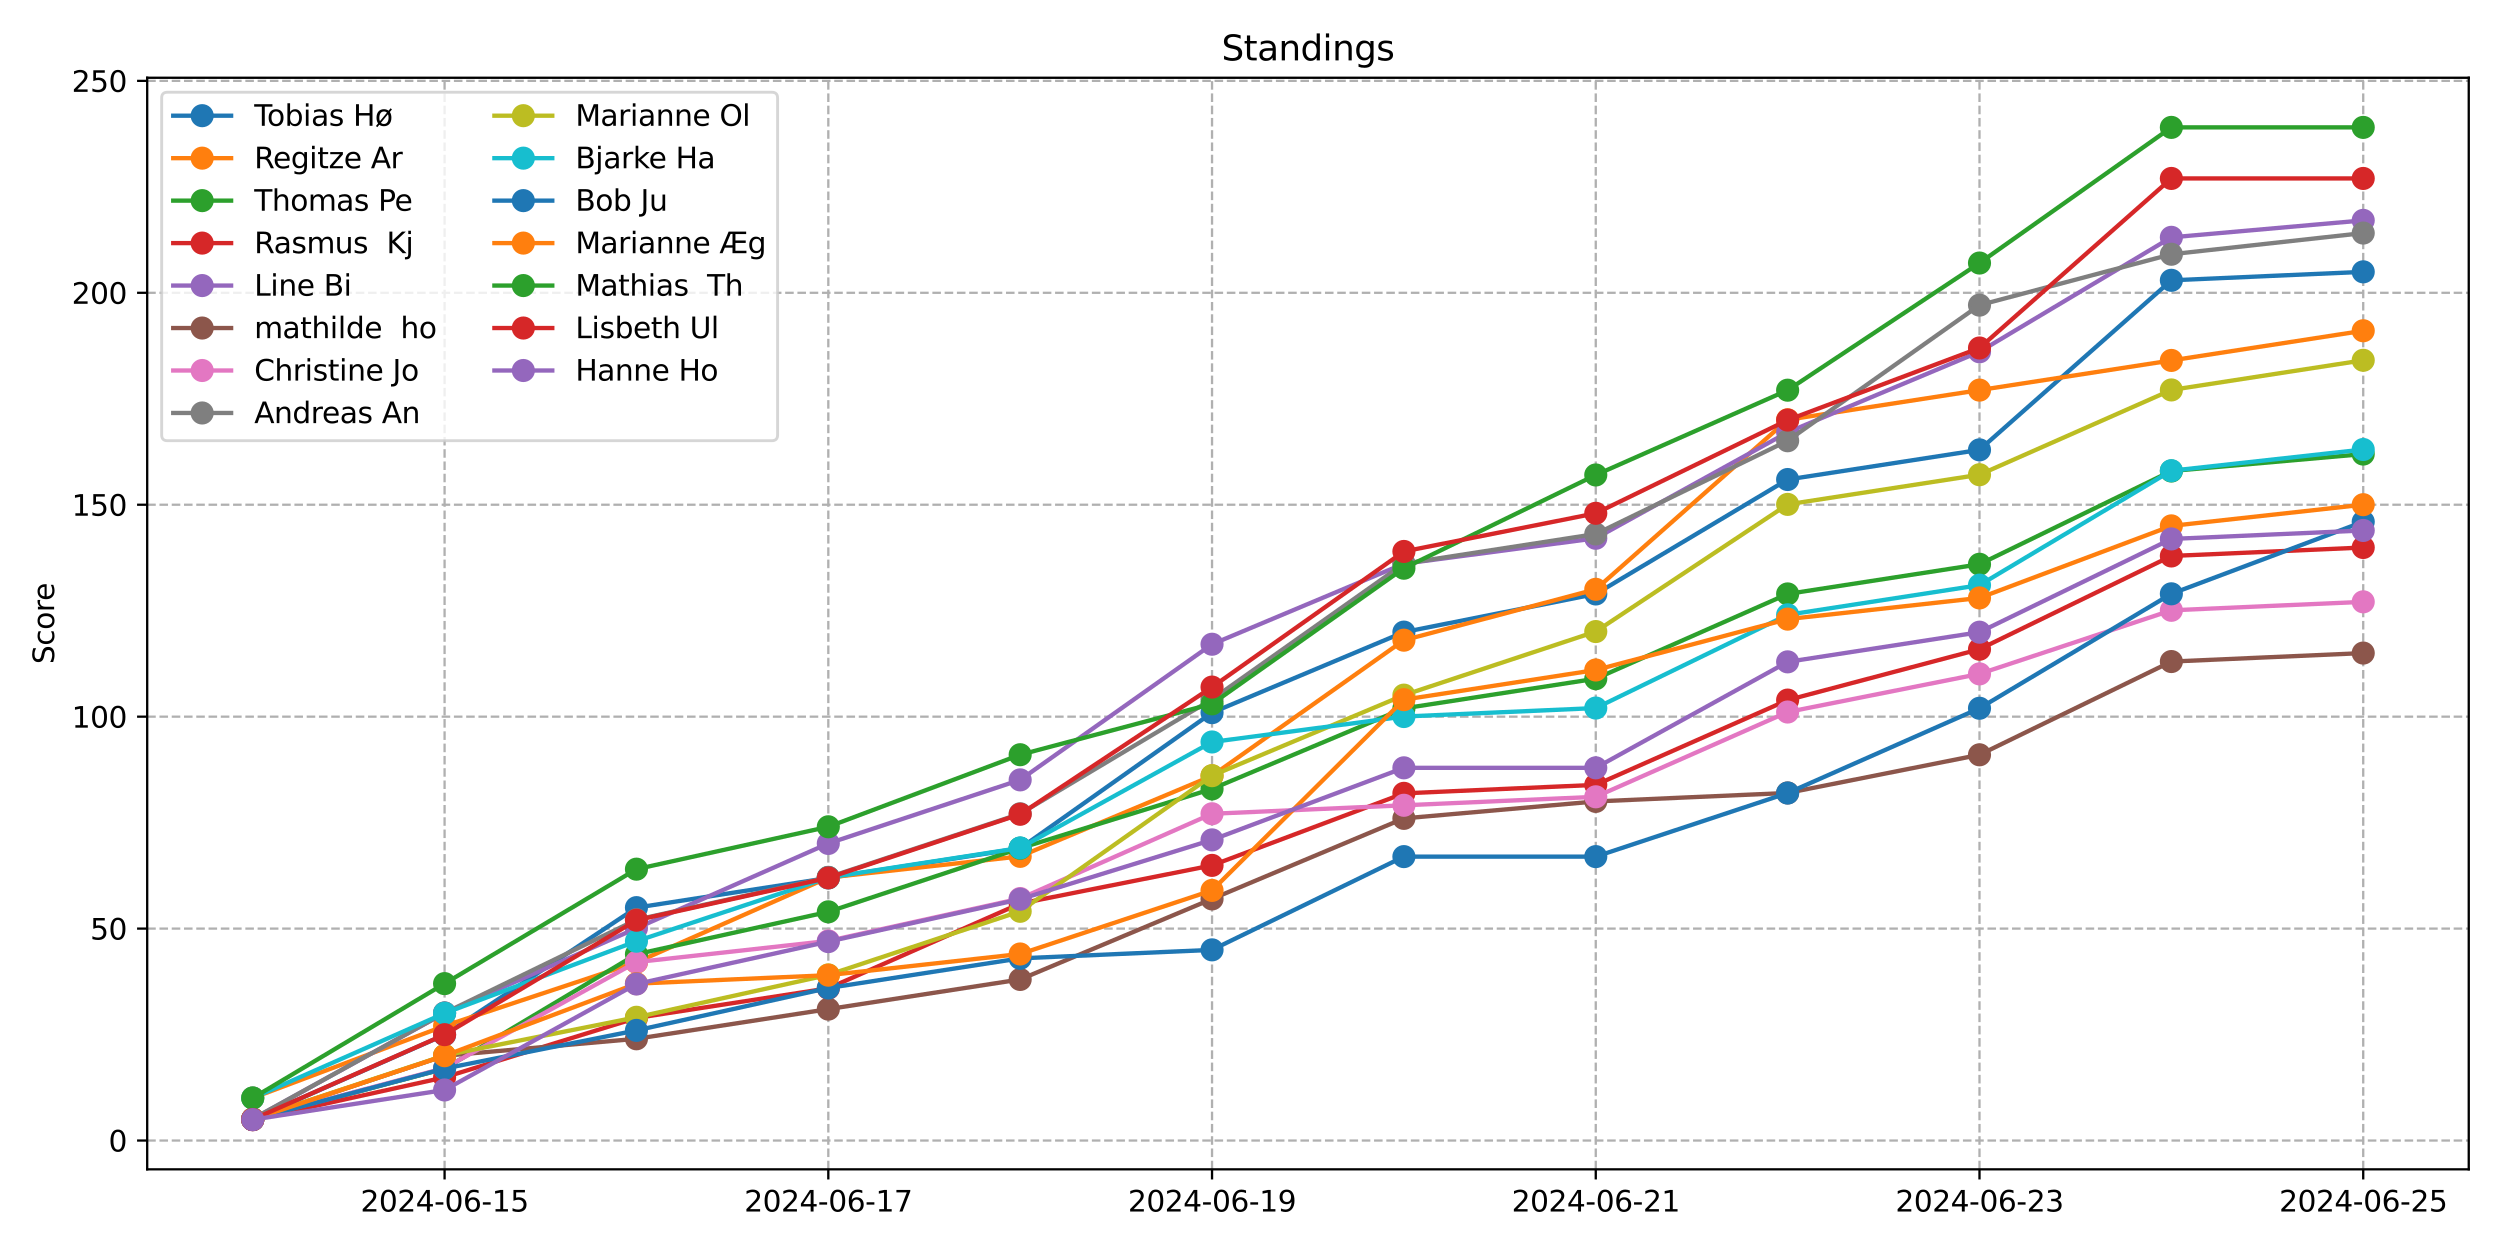 <?xml version="1.0" encoding="utf-8" standalone="no"?>
<!DOCTYPE svg PUBLIC "-//W3C//DTD SVG 1.1//EN"
  "http://www.w3.org/Graphics/SVG/1.1/DTD/svg11.dtd">
<svg xmlns:xlink="http://www.w3.org/1999/xlink" width="864pt" height="432pt" viewBox="0 0 864 432" xmlns="http://www.w3.org/2000/svg" version="1.1">
 <defs>
  <style type="text/css">*{stroke-linejoin: round; stroke-linecap: butt}</style>
 </defs>
 <g id="figure_1">
  <g id="patch_1">
   <path d="M 0 432 
L 864 432 
L 864 0 
L 0 0 
z
" style="fill: #ffffff"/>
  </g>
  <g id="axes_1">
   <g id="patch_2">
    <path d="M 50.87 404.12 
L 853.2 404.12 
L 853.2 26.88 
L 50.87 26.88 
z
" style="fill: #ffffff"/>
   </g>
   <g id="matplotlib.axis_1">
    <g id="xtick_1">
     <g id="line2d_1">
      <path d="M 153.648 404.12 
L 153.648 26.88 
" clip-path="url(#p3a551fd922)" style="fill: none; stroke-dasharray: 2.96,1.28; stroke-dashoffset: 0; stroke: #b0b0b0; stroke-width: 0.8"/>
     </g>
     <g id="line2d_2">
      <defs>
       <path id="mf39db42648" d="M 0 0 
L 0 3.5 
" style="stroke: #000000; stroke-width: 0.8"/>
      </defs>
      <g>
       <use xlink:href="#mf39db42648" x="153.648" y="404.12" style="stroke: #000000; stroke-width: 0.8"/>
      </g>
     </g>
     <g id="text_1">
      <!-- 2024-06-15 -->
      <g transform="translate(124.59 418.718) scale(0.1 -0.1)">
       <defs>
        <path id="DejaVuSans-32" d="M 1228 531 
L 3431 531 
L 3431 0 
L 469 0 
L 469 531 
Q 828 903 1448 1529 
Q 2069 2156 2228 2338 
Q 2531 2678 2651 2914 
Q 2772 3150 2772 3378 
Q 2772 3750 2511 3984 
Q 2250 4219 1831 4219 
Q 1534 4219 1204 4116 
Q 875 4013 500 3803 
L 500 4441 
Q 881 4594 1212 4672 
Q 1544 4750 1819 4750 
Q 2544 4750 2975 4387 
Q 3406 4025 3406 3419 
Q 3406 3131 3298 2873 
Q 3191 2616 2906 2266 
Q 2828 2175 2409 1742 
Q 1991 1309 1228 531 
z
" transform="scale(0.016)"/>
        <path id="DejaVuSans-30" d="M 2034 4250 
Q 1547 4250 1301 3770 
Q 1056 3291 1056 2328 
Q 1056 1369 1301 889 
Q 1547 409 2034 409 
Q 2525 409 2770 889 
Q 3016 1369 3016 2328 
Q 3016 3291 2770 3770 
Q 2525 4250 2034 4250 
z
M 2034 4750 
Q 2819 4750 3233 4129 
Q 3647 3509 3647 2328 
Q 3647 1150 3233 529 
Q 2819 -91 2034 -91 
Q 1250 -91 836 529 
Q 422 1150 422 2328 
Q 422 3509 836 4129 
Q 1250 4750 2034 4750 
z
" transform="scale(0.016)"/>
        <path id="DejaVuSans-34" d="M 2419 4116 
L 825 1625 
L 2419 1625 
L 2419 4116 
z
M 2253 4666 
L 3047 4666 
L 3047 1625 
L 3713 1625 
L 3713 1100 
L 3047 1100 
L 3047 0 
L 2419 0 
L 2419 1100 
L 313 1100 
L 313 1709 
L 2253 4666 
z
" transform="scale(0.016)"/>
        <path id="DejaVuSans-2d" d="M 313 2009 
L 1997 2009 
L 1997 1497 
L 313 1497 
L 313 2009 
z
" transform="scale(0.016)"/>
        <path id="DejaVuSans-36" d="M 2113 2584 
Q 1688 2584 1439 2293 
Q 1191 2003 1191 1497 
Q 1191 994 1439 701 
Q 1688 409 2113 409 
Q 2538 409 2786 701 
Q 3034 994 3034 1497 
Q 3034 2003 2786 2293 
Q 2538 2584 2113 2584 
z
M 3366 4563 
L 3366 3988 
Q 3128 4100 2886 4159 
Q 2644 4219 2406 4219 
Q 1781 4219 1451 3797 
Q 1122 3375 1075 2522 
Q 1259 2794 1537 2939 
Q 1816 3084 2150 3084 
Q 2853 3084 3261 2657 
Q 3669 2231 3669 1497 
Q 3669 778 3244 343 
Q 2819 -91 2113 -91 
Q 1303 -91 875 529 
Q 447 1150 447 2328 
Q 447 3434 972 4092 
Q 1497 4750 2381 4750 
Q 2619 4750 2861 4703 
Q 3103 4656 3366 4563 
z
" transform="scale(0.016)"/>
        <path id="DejaVuSans-31" d="M 794 531 
L 1825 531 
L 1825 4091 
L 703 3866 
L 703 4441 
L 1819 4666 
L 2450 4666 
L 2450 531 
L 3481 531 
L 3481 0 
L 794 0 
L 794 531 
z
" transform="scale(0.016)"/>
        <path id="DejaVuSans-35" d="M 691 4666 
L 3169 4666 
L 3169 4134 
L 1269 4134 
L 1269 2991 
Q 1406 3038 1543 3061 
Q 1681 3084 1819 3084 
Q 2600 3084 3056 2656 
Q 3513 2228 3513 1497 
Q 3513 744 3044 326 
Q 2575 -91 1722 -91 
Q 1428 -91 1123 -41 
Q 819 9 494 109 
L 494 744 
Q 775 591 1075 516 
Q 1375 441 1709 441 
Q 2250 441 2565 725 
Q 2881 1009 2881 1497 
Q 2881 1984 2565 2268 
Q 2250 2553 1709 2553 
Q 1456 2553 1204 2497 
Q 953 2441 691 2322 
L 691 4666 
z
" transform="scale(0.016)"/>
       </defs>
       <use xlink:href="#DejaVuSans-32"/>
       <use xlink:href="#DejaVuSans-30" x="63.623"/>
       <use xlink:href="#DejaVuSans-32" x="127.246"/>
       <use xlink:href="#DejaVuSans-34" x="190.869"/>
       <use xlink:href="#DejaVuSans-2d" x="254.492"/>
       <use xlink:href="#DejaVuSans-30" x="290.576"/>
       <use xlink:href="#DejaVuSans-36" x="354.199"/>
       <use xlink:href="#DejaVuSans-2d" x="417.822"/>
       <use xlink:href="#DejaVuSans-31" x="453.906"/>
       <use xlink:href="#DejaVuSans-35" x="517.529"/>
      </g>
     </g>
    </g>
    <g id="xtick_2">
     <g id="line2d_3">
      <path d="M 286.264 404.12 
L 286.264 26.88 
" clip-path="url(#p3a551fd922)" style="fill: none; stroke-dasharray: 2.96,1.28; stroke-dashoffset: 0; stroke: #b0b0b0; stroke-width: 0.8"/>
     </g>
     <g id="line2d_4">
      <g>
       <use xlink:href="#mf39db42648" x="286.264" y="404.12" style="stroke: #000000; stroke-width: 0.8"/>
      </g>
     </g>
     <g id="text_2">
      <!-- 2024-06-17 -->
      <g transform="translate(257.207 418.718) scale(0.1 -0.1)">
       <defs>
        <path id="DejaVuSans-37" d="M 525 4666 
L 3525 4666 
L 3525 4397 
L 1831 0 
L 1172 0 
L 2766 4134 
L 525 4134 
L 525 4666 
z
" transform="scale(0.016)"/>
       </defs>
       <use xlink:href="#DejaVuSans-32"/>
       <use xlink:href="#DejaVuSans-30" x="63.623"/>
       <use xlink:href="#DejaVuSans-32" x="127.246"/>
       <use xlink:href="#DejaVuSans-34" x="190.869"/>
       <use xlink:href="#DejaVuSans-2d" x="254.492"/>
       <use xlink:href="#DejaVuSans-30" x="290.576"/>
       <use xlink:href="#DejaVuSans-36" x="354.199"/>
       <use xlink:href="#DejaVuSans-2d" x="417.822"/>
       <use xlink:href="#DejaVuSans-31" x="453.906"/>
       <use xlink:href="#DejaVuSans-37" x="517.529"/>
      </g>
     </g>
    </g>
    <g id="xtick_3">
     <g id="line2d_5">
      <path d="M 418.881 404.12 
L 418.881 26.88 
" clip-path="url(#p3a551fd922)" style="fill: none; stroke-dasharray: 2.96,1.28; stroke-dashoffset: 0; stroke: #b0b0b0; stroke-width: 0.8"/>
     </g>
     <g id="line2d_6">
      <g>
       <use xlink:href="#mf39db42648" x="418.881" y="404.12" style="stroke: #000000; stroke-width: 0.8"/>
      </g>
     </g>
     <g id="text_3">
      <!-- 2024-06-19 -->
      <g transform="translate(389.823 418.718) scale(0.1 -0.1)">
       <defs>
        <path id="DejaVuSans-39" d="M 703 97 
L 703 672 
Q 941 559 1184 500 
Q 1428 441 1663 441 
Q 2288 441 2617 861 
Q 2947 1281 2994 2138 
Q 2813 1869 2534 1725 
Q 2256 1581 1919 1581 
Q 1219 1581 811 2004 
Q 403 2428 403 3163 
Q 403 3881 828 4315 
Q 1253 4750 1959 4750 
Q 2769 4750 3195 4129 
Q 3622 3509 3622 2328 
Q 3622 1225 3098 567 
Q 2575 -91 1691 -91 
Q 1453 -91 1209 -44 
Q 966 3 703 97 
z
M 1959 2075 
Q 2384 2075 2632 2365 
Q 2881 2656 2881 3163 
Q 2881 3666 2632 3958 
Q 2384 4250 1959 4250 
Q 1534 4250 1286 3958 
Q 1038 3666 1038 3163 
Q 1038 2656 1286 2365 
Q 1534 2075 1959 2075 
z
" transform="scale(0.016)"/>
       </defs>
       <use xlink:href="#DejaVuSans-32"/>
       <use xlink:href="#DejaVuSans-30" x="63.623"/>
       <use xlink:href="#DejaVuSans-32" x="127.246"/>
       <use xlink:href="#DejaVuSans-34" x="190.869"/>
       <use xlink:href="#DejaVuSans-2d" x="254.492"/>
       <use xlink:href="#DejaVuSans-30" x="290.576"/>
       <use xlink:href="#DejaVuSans-36" x="354.199"/>
       <use xlink:href="#DejaVuSans-2d" x="417.822"/>
       <use xlink:href="#DejaVuSans-31" x="453.906"/>
       <use xlink:href="#DejaVuSans-39" x="517.529"/>
      </g>
     </g>
    </g>
    <g id="xtick_4">
     <g id="line2d_7">
      <path d="M 551.497 404.12 
L 551.497 26.88 
" clip-path="url(#p3a551fd922)" style="fill: none; stroke-dasharray: 2.96,1.28; stroke-dashoffset: 0; stroke: #b0b0b0; stroke-width: 0.8"/>
     </g>
     <g id="line2d_8">
      <g>
       <use xlink:href="#mf39db42648" x="551.497" y="404.12" style="stroke: #000000; stroke-width: 0.8"/>
      </g>
     </g>
     <g id="text_4">
      <!-- 2024-06-21 -->
      <g transform="translate(522.44 418.718) scale(0.1 -0.1)">
       <use xlink:href="#DejaVuSans-32"/>
       <use xlink:href="#DejaVuSans-30" x="63.623"/>
       <use xlink:href="#DejaVuSans-32" x="127.246"/>
       <use xlink:href="#DejaVuSans-34" x="190.869"/>
       <use xlink:href="#DejaVuSans-2d" x="254.492"/>
       <use xlink:href="#DejaVuSans-30" x="290.576"/>
       <use xlink:href="#DejaVuSans-36" x="354.199"/>
       <use xlink:href="#DejaVuSans-2d" x="417.822"/>
       <use xlink:href="#DejaVuSans-32" x="453.906"/>
       <use xlink:href="#DejaVuSans-31" x="517.529"/>
      </g>
     </g>
    </g>
    <g id="xtick_5">
     <g id="line2d_9">
      <path d="M 684.114 404.12 
L 684.114 26.88 
" clip-path="url(#p3a551fd922)" style="fill: none; stroke-dasharray: 2.96,1.28; stroke-dashoffset: 0; stroke: #b0b0b0; stroke-width: 0.8"/>
     </g>
     <g id="line2d_10">
      <g>
       <use xlink:href="#mf39db42648" x="684.114" y="404.12" style="stroke: #000000; stroke-width: 0.8"/>
      </g>
     </g>
     <g id="text_5">
      <!-- 2024-06-23 -->
      <g transform="translate(655.056 418.718) scale(0.1 -0.1)">
       <defs>
        <path id="DejaVuSans-33" d="M 2597 2516 
Q 3050 2419 3304 2112 
Q 3559 1806 3559 1356 
Q 3559 666 3084 287 
Q 2609 -91 1734 -91 
Q 1441 -91 1130 -33 
Q 819 25 488 141 
L 488 750 
Q 750 597 1062 519 
Q 1375 441 1716 441 
Q 2309 441 2620 675 
Q 2931 909 2931 1356 
Q 2931 1769 2642 2001 
Q 2353 2234 1838 2234 
L 1294 2234 
L 1294 2753 
L 1863 2753 
Q 2328 2753 2575 2939 
Q 2822 3125 2822 3475 
Q 2822 3834 2567 4026 
Q 2313 4219 1838 4219 
Q 1578 4219 1281 4162 
Q 984 4106 628 3988 
L 628 4550 
Q 988 4650 1302 4700 
Q 1616 4750 1894 4750 
Q 2613 4750 3031 4423 
Q 3450 4097 3450 3541 
Q 3450 3153 3228 2886 
Q 3006 2619 2597 2516 
z
" transform="scale(0.016)"/>
       </defs>
       <use xlink:href="#DejaVuSans-32"/>
       <use xlink:href="#DejaVuSans-30" x="63.623"/>
       <use xlink:href="#DejaVuSans-32" x="127.246"/>
       <use xlink:href="#DejaVuSans-34" x="190.869"/>
       <use xlink:href="#DejaVuSans-2d" x="254.492"/>
       <use xlink:href="#DejaVuSans-30" x="290.576"/>
       <use xlink:href="#DejaVuSans-36" x="354.199"/>
       <use xlink:href="#DejaVuSans-2d" x="417.822"/>
       <use xlink:href="#DejaVuSans-32" x="453.906"/>
       <use xlink:href="#DejaVuSans-33" x="517.529"/>
      </g>
     </g>
    </g>
    <g id="xtick_6">
     <g id="line2d_11">
      <path d="M 816.73 404.12 
L 816.73 26.88 
" clip-path="url(#p3a551fd922)" style="fill: none; stroke-dasharray: 2.96,1.28; stroke-dashoffset: 0; stroke: #b0b0b0; stroke-width: 0.8"/>
     </g>
     <g id="line2d_12">
      <g>
       <use xlink:href="#mf39db42648" x="816.73" y="404.12" style="stroke: #000000; stroke-width: 0.8"/>
      </g>
     </g>
     <g id="text_6">
      <!-- 2024-06-25 -->
      <g transform="translate(787.673 418.718) scale(0.1 -0.1)">
       <use xlink:href="#DejaVuSans-32"/>
       <use xlink:href="#DejaVuSans-30" x="63.623"/>
       <use xlink:href="#DejaVuSans-32" x="127.246"/>
       <use xlink:href="#DejaVuSans-34" x="190.869"/>
       <use xlink:href="#DejaVuSans-2d" x="254.492"/>
       <use xlink:href="#DejaVuSans-30" x="290.576"/>
       <use xlink:href="#DejaVuSans-36" x="354.199"/>
       <use xlink:href="#DejaVuSans-2d" x="417.822"/>
       <use xlink:href="#DejaVuSans-32" x="453.906"/>
       <use xlink:href="#DejaVuSans-35" x="517.529"/>
      </g>
     </g>
    </g>
   </g>
   <g id="matplotlib.axis_2">
    <g id="ytick_1">
     <g id="line2d_13">
      <path d="M 50.87 394.17 
L 853.2 394.17 
" clip-path="url(#p3a551fd922)" style="fill: none; stroke-dasharray: 2.96,1.28; stroke-dashoffset: 0; stroke: #b0b0b0; stroke-width: 0.8"/>
     </g>
     <g id="line2d_14">
      <defs>
       <path id="ma800341110" d="M 0 0 
L -3.5 0 
" style="stroke: #000000; stroke-width: 0.8"/>
      </defs>
      <g>
       <use xlink:href="#ma800341110" x="50.87" y="394.17" style="stroke: #000000; stroke-width: 0.8"/>
      </g>
     </g>
     <g id="text_7">
      <!-- 0 -->
      <g transform="translate(37.508 397.969) scale(0.1 -0.1)">
       <use xlink:href="#DejaVuSans-30"/>
      </g>
     </g>
    </g>
    <g id="ytick_2">
     <g id="line2d_15">
      <path d="M 50.87 320.925 
L 853.2 320.925 
" clip-path="url(#p3a551fd922)" style="fill: none; stroke-dasharray: 2.96,1.28; stroke-dashoffset: 0; stroke: #b0b0b0; stroke-width: 0.8"/>
     </g>
     <g id="line2d_16">
      <g>
       <use xlink:href="#ma800341110" x="50.87" y="320.925" style="stroke: #000000; stroke-width: 0.8"/>
      </g>
     </g>
     <g id="text_8">
      <!-- 50 -->
      <g transform="translate(31.145 324.725) scale(0.1 -0.1)">
       <use xlink:href="#DejaVuSans-35"/>
       <use xlink:href="#DejaVuSans-30" x="63.623"/>
      </g>
     </g>
    </g>
    <g id="ytick_3">
     <g id="line2d_17">
      <path d="M 50.87 247.681 
L 853.2 247.681 
" clip-path="url(#p3a551fd922)" style="fill: none; stroke-dasharray: 2.96,1.28; stroke-dashoffset: 0; stroke: #b0b0b0; stroke-width: 0.8"/>
     </g>
     <g id="line2d_18">
      <g>
       <use xlink:href="#ma800341110" x="50.87" y="247.681" style="stroke: #000000; stroke-width: 0.8"/>
      </g>
     </g>
     <g id="text_9">
      <!-- 100 -->
      <g transform="translate(24.782 251.48) scale(0.1 -0.1)">
       <use xlink:href="#DejaVuSans-31"/>
       <use xlink:href="#DejaVuSans-30" x="63.623"/>
       <use xlink:href="#DejaVuSans-30" x="127.246"/>
      </g>
     </g>
    </g>
    <g id="ytick_4">
     <g id="line2d_19">
      <path d="M 50.87 174.437 
L 853.2 174.437 
" clip-path="url(#p3a551fd922)" style="fill: none; stroke-dasharray: 2.96,1.28; stroke-dashoffset: 0; stroke: #b0b0b0; stroke-width: 0.8"/>
     </g>
     <g id="line2d_20">
      <g>
       <use xlink:href="#ma800341110" x="50.87" y="174.437" style="stroke: #000000; stroke-width: 0.8"/>
      </g>
     </g>
     <g id="text_10">
      <!-- 150 -->
      <g transform="translate(24.782 178.236) scale(0.1 -0.1)">
       <use xlink:href="#DejaVuSans-31"/>
       <use xlink:href="#DejaVuSans-35" x="63.623"/>
       <use xlink:href="#DejaVuSans-30" x="127.246"/>
      </g>
     </g>
    </g>
    <g id="ytick_5">
     <g id="line2d_21">
      <path d="M 50.87 101.192 
L 853.2 101.192 
" clip-path="url(#p3a551fd922)" style="fill: none; stroke-dasharray: 2.96,1.28; stroke-dashoffset: 0; stroke: #b0b0b0; stroke-width: 0.8"/>
     </g>
     <g id="line2d_22">
      <g>
       <use xlink:href="#ma800341110" x="50.87" y="101.192" style="stroke: #000000; stroke-width: 0.8"/>
      </g>
     </g>
     <g id="text_11">
      <!-- 200 -->
      <g transform="translate(24.782 104.991) scale(0.1 -0.1)">
       <use xlink:href="#DejaVuSans-32"/>
       <use xlink:href="#DejaVuSans-30" x="63.623"/>
       <use xlink:href="#DejaVuSans-30" x="127.246"/>
      </g>
     </g>
    </g>
    <g id="ytick_6">
     <g id="line2d_23">
      <path d="M 50.87 27.948 
L 853.2 27.948 
" clip-path="url(#p3a551fd922)" style="fill: none; stroke-dasharray: 2.96,1.28; stroke-dashoffset: 0; stroke: #b0b0b0; stroke-width: 0.8"/>
     </g>
     <g id="line2d_24">
      <g>
       <use xlink:href="#ma800341110" x="50.87" y="27.948" style="stroke: #000000; stroke-width: 0.8"/>
      </g>
     </g>
     <g id="text_12">
      <!-- 250 -->
      <g transform="translate(24.782 31.747) scale(0.1 -0.1)">
       <use xlink:href="#DejaVuSans-32"/>
       <use xlink:href="#DejaVuSans-35" x="63.623"/>
       <use xlink:href="#DejaVuSans-30" x="127.246"/>
      </g>
     </g>
    </g>
    <g id="text_13">
     <!-- Score -->
     <g transform="translate(18.703 229.502) rotate(-90) scale(0.1 -0.1)">
      <defs>
       <path id="DejaVuSans-53" d="M 3425 4513 
L 3425 3897 
Q 3066 4069 2747 4153 
Q 2428 4238 2131 4238 
Q 1616 4238 1336 4038 
Q 1056 3838 1056 3469 
Q 1056 3159 1242 3001 
Q 1428 2844 1947 2747 
L 2328 2669 
Q 3034 2534 3370 2195 
Q 3706 1856 3706 1288 
Q 3706 609 3251 259 
Q 2797 -91 1919 -91 
Q 1588 -91 1214 -16 
Q 841 59 441 206 
L 441 856 
Q 825 641 1194 531 
Q 1563 422 1919 422 
Q 2459 422 2753 634 
Q 3047 847 3047 1241 
Q 3047 1584 2836 1778 
Q 2625 1972 2144 2069 
L 1759 2144 
Q 1053 2284 737 2584 
Q 422 2884 422 3419 
Q 422 4038 858 4394 
Q 1294 4750 2059 4750 
Q 2388 4750 2728 4690 
Q 3069 4631 3425 4513 
z
" transform="scale(0.016)"/>
       <path id="DejaVuSans-63" d="M 3122 3366 
L 3122 2828 
Q 2878 2963 2633 3030 
Q 2388 3097 2138 3097 
Q 1578 3097 1268 2742 
Q 959 2388 959 1747 
Q 959 1106 1268 751 
Q 1578 397 2138 397 
Q 2388 397 2633 464 
Q 2878 531 3122 666 
L 3122 134 
Q 2881 22 2623 -34 
Q 2366 -91 2075 -91 
Q 1284 -91 818 406 
Q 353 903 353 1747 
Q 353 2603 823 3093 
Q 1294 3584 2113 3584 
Q 2378 3584 2631 3529 
Q 2884 3475 3122 3366 
z
" transform="scale(0.016)"/>
       <path id="DejaVuSans-6f" d="M 1959 3097 
Q 1497 3097 1228 2736 
Q 959 2375 959 1747 
Q 959 1119 1226 758 
Q 1494 397 1959 397 
Q 2419 397 2687 759 
Q 2956 1122 2956 1747 
Q 2956 2369 2687 2733 
Q 2419 3097 1959 3097 
z
M 1959 3584 
Q 2709 3584 3137 3096 
Q 3566 2609 3566 1747 
Q 3566 888 3137 398 
Q 2709 -91 1959 -91 
Q 1206 -91 779 398 
Q 353 888 353 1747 
Q 353 2609 779 3096 
Q 1206 3584 1959 3584 
z
" transform="scale(0.016)"/>
       <path id="DejaVuSans-72" d="M 2631 2963 
Q 2534 3019 2420 3045 
Q 2306 3072 2169 3072 
Q 1681 3072 1420 2755 
Q 1159 2438 1159 1844 
L 1159 0 
L 581 0 
L 581 3500 
L 1159 3500 
L 1159 2956 
Q 1341 3275 1631 3429 
Q 1922 3584 2338 3584 
Q 2397 3584 2469 3576 
Q 2541 3569 2628 3553 
L 2631 2963 
z
" transform="scale(0.016)"/>
       <path id="DejaVuSans-65" d="M 3597 1894 
L 3597 1613 
L 953 1613 
Q 991 1019 1311 708 
Q 1631 397 2203 397 
Q 2534 397 2845 478 
Q 3156 559 3463 722 
L 3463 178 
Q 3153 47 2828 -22 
Q 2503 -91 2169 -91 
Q 1331 -91 842 396 
Q 353 884 353 1716 
Q 353 2575 817 3079 
Q 1281 3584 2069 3584 
Q 2775 3584 3186 3129 
Q 3597 2675 3597 1894 
z
M 3022 2063 
Q 3016 2534 2758 2815 
Q 2500 3097 2075 3097 
Q 1594 3097 1305 2825 
Q 1016 2553 972 2059 
L 3022 2063 
z
" transform="scale(0.016)"/>
      </defs>
      <use xlink:href="#DejaVuSans-53"/>
      <use xlink:href="#DejaVuSans-63" x="63.477"/>
      <use xlink:href="#DejaVuSans-6f" x="118.457"/>
      <use xlink:href="#DejaVuSans-72" x="179.639"/>
      <use xlink:href="#DejaVuSans-65" x="218.502"/>
     </g>
    </g>
   </g>
   <g id="line2d_25">
    <path d="M 87.34 386.921 
L 153.648 357.624 
L 219.956 313.677 
L 286.264 303.423 
L 352.573 293.169 
L 418.881 246.292 
L 485.189 218.459 
L 551.497 205.275 
L 617.806 165.723 
L 684.114 155.469 
L 750.422 96.874 
L 816.73 93.944 
" clip-path="url(#p3a551fd922)" style="fill: none; stroke: #1f77b4; stroke-width: 1.5; stroke-linecap: square"/>
    <defs>
     <path id="mbfc72a8aba" d="M 0 3.5 
C 0.928 3.5 1.819 3.131 2.475 2.475 
C 3.131 1.819 3.5 0.928 3.5 0 
C 3.5 -0.928 3.131 -1.819 2.475 -2.475 
C 1.819 -3.131 0.928 -3.5 0 -3.5 
C -0.928 -3.5 -1.819 -3.131 -2.475 -2.475 
C -3.131 -1.819 -3.5 -0.928 -3.5 0 
C -3.5 0.928 -3.131 1.819 -2.475 2.475 
C -1.819 3.131 -0.928 3.5 0 3.5 
z
" style="stroke: #1f77b4"/>
    </defs>
    <g clip-path="url(#p3a551fd922)">
     <use xlink:href="#mbfc72a8aba" x="87.34" y="386.921" style="fill: #1f77b4; stroke: #1f77b4"/>
     <use xlink:href="#mbfc72a8aba" x="153.648" y="357.624" style="fill: #1f77b4; stroke: #1f77b4"/>
     <use xlink:href="#mbfc72a8aba" x="219.956" y="313.677" style="fill: #1f77b4; stroke: #1f77b4"/>
     <use xlink:href="#mbfc72a8aba" x="286.264" y="303.423" style="fill: #1f77b4; stroke: #1f77b4"/>
     <use xlink:href="#mbfc72a8aba" x="352.573" y="293.169" style="fill: #1f77b4; stroke: #1f77b4"/>
     <use xlink:href="#mbfc72a8aba" x="418.881" y="246.292" style="fill: #1f77b4; stroke: #1f77b4"/>
     <use xlink:href="#mbfc72a8aba" x="485.189" y="218.459" style="fill: #1f77b4; stroke: #1f77b4"/>
     <use xlink:href="#mbfc72a8aba" x="551.497" y="205.275" style="fill: #1f77b4; stroke: #1f77b4"/>
     <use xlink:href="#mbfc72a8aba" x="617.806" y="165.723" style="fill: #1f77b4; stroke: #1f77b4"/>
     <use xlink:href="#mbfc72a8aba" x="684.114" y="155.469" style="fill: #1f77b4; stroke: #1f77b4"/>
     <use xlink:href="#mbfc72a8aba" x="750.422" y="96.874" style="fill: #1f77b4; stroke: #1f77b4"/>
     <use xlink:href="#mbfc72a8aba" x="816.73" y="93.944" style="fill: #1f77b4; stroke: #1f77b4"/>
    </g>
   </g>
   <g id="line2d_26">
    <path d="M 87.34 379.455 
L 153.648 354.552 
L 219.956 332.579 
L 286.264 303.281 
L 352.573 295.957 
L 418.881 268.124 
L 485.189 221.247 
L 551.497 203.669 
L 617.806 145.073 
L 684.114 134.819 
L 750.422 124.565 
L 816.73 114.31 
" clip-path="url(#p3a551fd922)" style="fill: none; stroke: #ff7f0e; stroke-width: 1.5; stroke-linecap: square"/>
    <defs>
     <path id="mada4bccf9f" d="M 0 3.5 
C 0.928 3.5 1.819 3.131 2.475 2.475 
C 3.131 1.819 3.5 0.928 3.5 0 
C 3.5 -0.928 3.131 -1.819 2.475 -2.475 
C 1.819 -3.131 0.928 -3.5 0 -3.5 
C -0.928 -3.5 -1.819 -3.131 -2.475 -2.475 
C -3.131 -1.819 -3.5 -0.928 -3.5 0 
C -3.5 0.928 -3.131 1.819 -2.475 2.475 
C -1.819 3.131 -0.928 3.5 0 3.5 
z
" style="stroke: #ff7f0e"/>
    </defs>
    <g clip-path="url(#p3a551fd922)">
     <use xlink:href="#mada4bccf9f" x="87.34" y="379.455" style="fill: #ff7f0e; stroke: #ff7f0e"/>
     <use xlink:href="#mada4bccf9f" x="153.648" y="354.552" style="fill: #ff7f0e; stroke: #ff7f0e"/>
     <use xlink:href="#mada4bccf9f" x="219.956" y="332.579" style="fill: #ff7f0e; stroke: #ff7f0e"/>
     <use xlink:href="#mada4bccf9f" x="286.264" y="303.281" style="fill: #ff7f0e; stroke: #ff7f0e"/>
     <use xlink:href="#mada4bccf9f" x="352.573" y="295.957" style="fill: #ff7f0e; stroke: #ff7f0e"/>
     <use xlink:href="#mada4bccf9f" x="418.881" y="268.124" style="fill: #ff7f0e; stroke: #ff7f0e"/>
     <use xlink:href="#mada4bccf9f" x="485.189" y="221.247" style="fill: #ff7f0e; stroke: #ff7f0e"/>
     <use xlink:href="#mada4bccf9f" x="551.497" y="203.669" style="fill: #ff7f0e; stroke: #ff7f0e"/>
     <use xlink:href="#mada4bccf9f" x="617.806" y="145.073" style="fill: #ff7f0e; stroke: #ff7f0e"/>
     <use xlink:href="#mada4bccf9f" x="684.114" y="134.819" style="fill: #ff7f0e; stroke: #ff7f0e"/>
     <use xlink:href="#mada4bccf9f" x="750.422" y="124.565" style="fill: #ff7f0e; stroke: #ff7f0e"/>
     <use xlink:href="#mada4bccf9f" x="816.73" y="114.31" style="fill: #ff7f0e; stroke: #ff7f0e"/>
    </g>
   </g>
   <g id="line2d_27">
    <path d="M 87.34 386.909 
L 153.648 369.331 
L 219.956 329.779 
L 286.264 315.13 
L 352.573 293.157 
L 418.881 272.648 
L 485.189 244.815 
L 551.497 234.561 
L 617.806 205.263 
L 684.114 195.009 
L 750.422 162.782 
L 816.73 156.922 
" clip-path="url(#p3a551fd922)" style="fill: none; stroke: #2ca02c; stroke-width: 1.5; stroke-linecap: square"/>
    <defs>
     <path id="m6ff890e367" d="M 0 3.5 
C 0.928 3.5 1.819 3.131 2.475 2.475 
C 3.131 1.819 3.5 0.928 3.5 0 
C 3.5 -0.928 3.131 -1.819 2.475 -2.475 
C 1.819 -3.131 0.928 -3.5 0 -3.5 
C -0.928 -3.5 -1.819 -3.131 -2.475 -2.475 
C -3.131 -1.819 -3.5 -0.928 -3.5 0 
C -3.5 0.928 -3.131 1.819 -2.475 2.475 
C -1.819 3.131 -0.928 3.5 0 3.5 
z
" style="stroke: #2ca02c"/>
    </defs>
    <g clip-path="url(#p3a551fd922)">
     <use xlink:href="#m6ff890e367" x="87.34" y="386.909" style="fill: #2ca02c; stroke: #2ca02c"/>
     <use xlink:href="#m6ff890e367" x="153.648" y="369.331" style="fill: #2ca02c; stroke: #2ca02c"/>
     <use xlink:href="#m6ff890e367" x="219.956" y="329.779" style="fill: #2ca02c; stroke: #2ca02c"/>
     <use xlink:href="#m6ff890e367" x="286.264" y="315.13" style="fill: #2ca02c; stroke: #2ca02c"/>
     <use xlink:href="#m6ff890e367" x="352.573" y="293.157" style="fill: #2ca02c; stroke: #2ca02c"/>
     <use xlink:href="#m6ff890e367" x="418.881" y="272.648" style="fill: #2ca02c; stroke: #2ca02c"/>
     <use xlink:href="#m6ff890e367" x="485.189" y="244.815" style="fill: #2ca02c; stroke: #2ca02c"/>
     <use xlink:href="#m6ff890e367" x="551.497" y="234.561" style="fill: #2ca02c; stroke: #2ca02c"/>
     <use xlink:href="#m6ff890e367" x="617.806" y="205.263" style="fill: #2ca02c; stroke: #2ca02c"/>
     <use xlink:href="#m6ff890e367" x="684.114" y="195.009" style="fill: #2ca02c; stroke: #2ca02c"/>
     <use xlink:href="#m6ff890e367" x="750.422" y="162.782" style="fill: #2ca02c; stroke: #2ca02c"/>
     <use xlink:href="#m6ff890e367" x="816.73" y="156.922" style="fill: #2ca02c; stroke: #2ca02c"/>
    </g>
   </g>
   <g id="line2d_28">
    <path d="M 87.34 386.973 
L 153.648 372.324 
L 219.956 351.815 
L 286.264 341.561 
L 352.573 312.263 
L 418.881 299.079 
L 485.189 274.176 
L 551.497 271.247 
L 617.806 241.949 
L 684.114 224.37 
L 750.422 192.143 
L 816.73 189.213 
" clip-path="url(#p3a551fd922)" style="fill: none; stroke: #d62728; stroke-width: 1.5; stroke-linecap: square"/>
    <defs>
     <path id="m238c9849c6" d="M 0 3.5 
C 0.928 3.5 1.819 3.131 2.475 2.475 
C 3.131 1.819 3.5 0.928 3.5 0 
C 3.5 -0.928 3.131 -1.819 2.475 -2.475 
C 1.819 -3.131 0.928 -3.5 0 -3.5 
C -0.928 -3.5 -1.819 -3.131 -2.475 -2.475 
C -3.131 -1.819 -3.5 -0.928 -3.5 0 
C -3.5 0.928 -3.131 1.819 -2.475 2.475 
C -1.819 3.131 -0.928 3.5 0 3.5 
z
" style="stroke: #d62728"/>
    </defs>
    <g clip-path="url(#p3a551fd922)">
     <use xlink:href="#m238c9849c6" x="87.34" y="386.973" style="fill: #d62728; stroke: #d62728"/>
     <use xlink:href="#m238c9849c6" x="153.648" y="372.324" style="fill: #d62728; stroke: #d62728"/>
     <use xlink:href="#m238c9849c6" x="219.956" y="351.815" style="fill: #d62728; stroke: #d62728"/>
     <use xlink:href="#m238c9849c6" x="286.264" y="341.561" style="fill: #d62728; stroke: #d62728"/>
     <use xlink:href="#m238c9849c6" x="352.573" y="312.263" style="fill: #d62728; stroke: #d62728"/>
     <use xlink:href="#m238c9849c6" x="418.881" y="299.079" style="fill: #d62728; stroke: #d62728"/>
     <use xlink:href="#m238c9849c6" x="485.189" y="274.176" style="fill: #d62728; stroke: #d62728"/>
     <use xlink:href="#m238c9849c6" x="551.497" y="271.247" style="fill: #d62728; stroke: #d62728"/>
     <use xlink:href="#m238c9849c6" x="617.806" y="241.949" style="fill: #d62728; stroke: #d62728"/>
     <use xlink:href="#m238c9849c6" x="684.114" y="224.37" style="fill: #d62728; stroke: #d62728"/>
     <use xlink:href="#m238c9849c6" x="750.422" y="192.143" style="fill: #d62728; stroke: #d62728"/>
     <use xlink:href="#m238c9849c6" x="816.73" y="189.213" style="fill: #d62728; stroke: #d62728"/>
    </g>
   </g>
   <g id="line2d_29">
    <path d="M 87.34 386.716 
L 153.648 350.094 
L 219.956 320.796 
L 286.264 291.498 
L 352.573 269.525 
L 418.881 222.649 
L 485.189 194.816 
L 551.497 186.026 
L 617.806 149.404 
L 684.114 121.571 
L 750.422 82.019 
L 816.73 76.16 
" clip-path="url(#p3a551fd922)" style="fill: none; stroke: #9467bd; stroke-width: 1.5; stroke-linecap: square"/>
    <defs>
     <path id="mc2d3eca744" d="M 0 3.5 
C 0.928 3.5 1.819 3.131 2.475 2.475 
C 3.131 1.819 3.5 0.928 3.5 0 
C 3.5 -0.928 3.131 -1.819 2.475 -2.475 
C 1.819 -3.131 0.928 -3.5 0 -3.5 
C -0.928 -3.5 -1.819 -3.131 -2.475 -2.475 
C -3.131 -1.819 -3.5 -0.928 -3.5 0 
C -3.5 0.928 -3.131 1.819 -2.475 2.475 
C -1.819 3.131 -0.928 3.5 0 3.5 
z
" style="stroke: #9467bd"/>
    </defs>
    <g clip-path="url(#p3a551fd922)">
     <use xlink:href="#mc2d3eca744" x="87.34" y="386.716" style="fill: #9467bd; stroke: #9467bd"/>
     <use xlink:href="#mc2d3eca744" x="153.648" y="350.094" style="fill: #9467bd; stroke: #9467bd"/>
     <use xlink:href="#mc2d3eca744" x="219.956" y="320.796" style="fill: #9467bd; stroke: #9467bd"/>
     <use xlink:href="#mc2d3eca744" x="286.264" y="291.498" style="fill: #9467bd; stroke: #9467bd"/>
     <use xlink:href="#mc2d3eca744" x="352.573" y="269.525" style="fill: #9467bd; stroke: #9467bd"/>
     <use xlink:href="#mc2d3eca744" x="418.881" y="222.649" style="fill: #9467bd; stroke: #9467bd"/>
     <use xlink:href="#mc2d3eca744" x="485.189" y="194.816" style="fill: #9467bd; stroke: #9467bd"/>
     <use xlink:href="#mc2d3eca744" x="551.497" y="186.026" style="fill: #9467bd; stroke: #9467bd"/>
     <use xlink:href="#mc2d3eca744" x="617.806" y="149.404" style="fill: #9467bd; stroke: #9467bd"/>
     <use xlink:href="#mc2d3eca744" x="684.114" y="121.571" style="fill: #9467bd; stroke: #9467bd"/>
     <use xlink:href="#mc2d3eca744" x="750.422" y="82.019" style="fill: #9467bd; stroke: #9467bd"/>
     <use xlink:href="#mc2d3eca744" x="816.73" y="76.16" style="fill: #9467bd; stroke: #9467bd"/>
    </g>
   </g>
   <g id="line2d_30">
    <path d="M 87.34 386.838 
L 153.648 364.864 
L 219.956 359.005 
L 286.264 348.751 
L 352.573 338.496 
L 418.881 310.663 
L 485.189 282.831 
L 551.497 276.971 
L 617.806 274.041 
L 684.114 260.857 
L 750.422 228.63 
L 816.73 225.7 
" clip-path="url(#p3a551fd922)" style="fill: none; stroke: #8c564b; stroke-width: 1.5; stroke-linecap: square"/>
    <defs>
     <path id="m27d977e604" d="M 0 3.5 
C 0.928 3.5 1.819 3.131 2.475 2.475 
C 3.131 1.819 3.5 0.928 3.5 0 
C 3.5 -0.928 3.131 -1.819 2.475 -2.475 
C 1.819 -3.131 0.928 -3.5 0 -3.5 
C -0.928 -3.5 -1.819 -3.131 -2.475 -2.475 
C -3.131 -1.819 -3.5 -0.928 -3.5 0 
C -3.5 0.928 -3.131 1.819 -2.475 2.475 
C -1.819 3.131 -0.928 3.5 0 3.5 
z
" style="stroke: #8c564b"/>
    </defs>
    <g clip-path="url(#p3a551fd922)">
     <use xlink:href="#m27d977e604" x="87.34" y="386.838" style="fill: #8c564b; stroke: #8c564b"/>
     <use xlink:href="#m27d977e604" x="153.648" y="364.864" style="fill: #8c564b; stroke: #8c564b"/>
     <use xlink:href="#m27d977e604" x="219.956" y="359.005" style="fill: #8c564b; stroke: #8c564b"/>
     <use xlink:href="#m27d977e604" x="286.264" y="348.751" style="fill: #8c564b; stroke: #8c564b"/>
     <use xlink:href="#m27d977e604" x="352.573" y="338.496" style="fill: #8c564b; stroke: #8c564b"/>
     <use xlink:href="#m27d977e604" x="418.881" y="310.663" style="fill: #8c564b; stroke: #8c564b"/>
     <use xlink:href="#m27d977e604" x="485.189" y="282.831" style="fill: #8c564b; stroke: #8c564b"/>
     <use xlink:href="#m27d977e604" x="551.497" y="276.971" style="fill: #8c564b; stroke: #8c564b"/>
     <use xlink:href="#m27d977e604" x="617.806" y="274.041" style="fill: #8c564b; stroke: #8c564b"/>
     <use xlink:href="#m27d977e604" x="684.114" y="260.857" style="fill: #8c564b; stroke: #8c564b"/>
     <use xlink:href="#m27d977e604" x="750.422" y="228.63" style="fill: #8c564b; stroke: #8c564b"/>
     <use xlink:href="#m27d977e604" x="816.73" y="225.7" style="fill: #8c564b; stroke: #8c564b"/>
    </g>
   </g>
   <g id="line2d_31">
    <path d="M 87.34 386.706 
L 153.648 369.128 
L 219.956 332.506 
L 286.264 325.181 
L 352.573 310.532 
L 418.881 281.234 
L 485.189 278.305 
L 551.497 275.375 
L 617.806 246.077 
L 684.114 232.893 
L 750.422 210.92 
L 816.73 207.99 
" clip-path="url(#p3a551fd922)" style="fill: none; stroke: #e377c2; stroke-width: 1.5; stroke-linecap: square"/>
    <defs>
     <path id="mb066afed03" d="M 0 3.5 
C 0.928 3.5 1.819 3.131 2.475 2.475 
C 3.131 1.819 3.5 0.928 3.5 0 
C 3.5 -0.928 3.131 -1.819 2.475 -2.475 
C 1.819 -3.131 0.928 -3.5 0 -3.5 
C -0.928 -3.5 -1.819 -3.131 -2.475 -2.475 
C -3.131 -1.819 -3.5 -0.928 -3.5 0 
C -3.5 0.928 -3.131 1.819 -2.475 2.475 
C -1.819 3.131 -0.928 3.5 0 3.5 
z
" style="stroke: #e377c2"/>
    </defs>
    <g clip-path="url(#p3a551fd922)">
     <use xlink:href="#mb066afed03" x="87.34" y="386.706" style="fill: #e377c2; stroke: #e377c2"/>
     <use xlink:href="#mb066afed03" x="153.648" y="369.128" style="fill: #e377c2; stroke: #e377c2"/>
     <use xlink:href="#mb066afed03" x="219.956" y="332.506" style="fill: #e377c2; stroke: #e377c2"/>
     <use xlink:href="#mb066afed03" x="286.264" y="325.181" style="fill: #e377c2; stroke: #e377c2"/>
     <use xlink:href="#mb066afed03" x="352.573" y="310.532" style="fill: #e377c2; stroke: #e377c2"/>
     <use xlink:href="#mb066afed03" x="418.881" y="281.234" style="fill: #e377c2; stroke: #e377c2"/>
     <use xlink:href="#mb066afed03" x="485.189" y="278.305" style="fill: #e377c2; stroke: #e377c2"/>
     <use xlink:href="#mb066afed03" x="551.497" y="275.375" style="fill: #e377c2; stroke: #e377c2"/>
     <use xlink:href="#mb066afed03" x="617.806" y="246.077" style="fill: #e377c2; stroke: #e377c2"/>
     <use xlink:href="#mb066afed03" x="684.114" y="232.893" style="fill: #e377c2; stroke: #e377c2"/>
     <use xlink:href="#mb066afed03" x="750.422" y="210.92" style="fill: #e377c2; stroke: #e377c2"/>
     <use xlink:href="#mb066afed03" x="816.73" y="207.99" style="fill: #e377c2; stroke: #e377c2"/>
    </g>
   </g>
   <g id="line2d_32">
    <path d="M 87.34 386.705 
L 153.648 350.082 
L 219.956 317.855 
L 286.264 303.206 
L 352.573 281.233 
L 418.881 241.681 
L 485.189 194.804 
L 551.497 184.55 
L 617.806 152.323 
L 684.114 105.446 
L 750.422 87.867 
L 816.73 80.543 
" clip-path="url(#p3a551fd922)" style="fill: none; stroke: #7f7f7f; stroke-width: 1.5; stroke-linecap: square"/>
    <defs>
     <path id="m349c0ad8c4" d="M 0 3.5 
C 0.928 3.5 1.819 3.131 2.475 2.475 
C 3.131 1.819 3.5 0.928 3.5 0 
C 3.5 -0.928 3.131 -1.819 2.475 -2.475 
C 1.819 -3.131 0.928 -3.5 0 -3.5 
C -0.928 -3.5 -1.819 -3.131 -2.475 -2.475 
C -3.131 -1.819 -3.5 -0.928 -3.5 0 
C -3.5 0.928 -3.131 1.819 -2.475 2.475 
C -1.819 3.131 -0.928 3.5 0 3.5 
z
" style="stroke: #7f7f7f"/>
    </defs>
    <g clip-path="url(#p3a551fd922)">
     <use xlink:href="#m349c0ad8c4" x="87.34" y="386.705" style="fill: #7f7f7f; stroke: #7f7f7f"/>
     <use xlink:href="#m349c0ad8c4" x="153.648" y="350.082" style="fill: #7f7f7f; stroke: #7f7f7f"/>
     <use xlink:href="#m349c0ad8c4" x="219.956" y="317.855" style="fill: #7f7f7f; stroke: #7f7f7f"/>
     <use xlink:href="#m349c0ad8c4" x="286.264" y="303.206" style="fill: #7f7f7f; stroke: #7f7f7f"/>
     <use xlink:href="#m349c0ad8c4" x="352.573" y="281.233" style="fill: #7f7f7f; stroke: #7f7f7f"/>
     <use xlink:href="#m349c0ad8c4" x="418.881" y="241.681" style="fill: #7f7f7f; stroke: #7f7f7f"/>
     <use xlink:href="#m349c0ad8c4" x="485.189" y="194.804" style="fill: #7f7f7f; stroke: #7f7f7f"/>
     <use xlink:href="#m349c0ad8c4" x="551.497" y="184.55" style="fill: #7f7f7f; stroke: #7f7f7f"/>
     <use xlink:href="#m349c0ad8c4" x="617.806" y="152.323" style="fill: #7f7f7f; stroke: #7f7f7f"/>
     <use xlink:href="#m349c0ad8c4" x="684.114" y="105.446" style="fill: #7f7f7f; stroke: #7f7f7f"/>
     <use xlink:href="#m349c0ad8c4" x="750.422" y="87.867" style="fill: #7f7f7f; stroke: #7f7f7f"/>
     <use xlink:href="#m349c0ad8c4" x="816.73" y="80.543" style="fill: #7f7f7f; stroke: #7f7f7f"/>
    </g>
   </g>
   <g id="line2d_33">
    <path d="M 87.34 386.727 
L 153.648 364.753 
L 219.956 351.569 
L 286.264 336.921 
L 352.573 314.947 
L 418.881 268.071 
L 485.189 240.238 
L 551.497 218.265 
L 617.806 174.318 
L 684.114 164.064 
L 750.422 134.766 
L 816.73 124.512 
" clip-path="url(#p3a551fd922)" style="fill: none; stroke: #bcbd22; stroke-width: 1.5; stroke-linecap: square"/>
    <defs>
     <path id="m087fe8ecc0" d="M 0 3.5 
C 0.928 3.5 1.819 3.131 2.475 2.475 
C 3.131 1.819 3.5 0.928 3.5 0 
C 3.5 -0.928 3.131 -1.819 2.475 -2.475 
C 1.819 -3.131 0.928 -3.5 0 -3.5 
C -0.928 -3.5 -1.819 -3.131 -2.475 -2.475 
C -3.131 -1.819 -3.5 -0.928 -3.5 0 
C -3.5 0.928 -3.131 1.819 -2.475 2.475 
C -1.819 3.131 -0.928 3.5 0 3.5 
z
" style="stroke: #bcbd22"/>
    </defs>
    <g clip-path="url(#p3a551fd922)">
     <use xlink:href="#m087fe8ecc0" x="87.34" y="386.727" style="fill: #bcbd22; stroke: #bcbd22"/>
     <use xlink:href="#m087fe8ecc0" x="153.648" y="364.753" style="fill: #bcbd22; stroke: #bcbd22"/>
     <use xlink:href="#m087fe8ecc0" x="219.956" y="351.569" style="fill: #bcbd22; stroke: #bcbd22"/>
     <use xlink:href="#m087fe8ecc0" x="286.264" y="336.921" style="fill: #bcbd22; stroke: #bcbd22"/>
     <use xlink:href="#m087fe8ecc0" x="352.573" y="314.947" style="fill: #bcbd22; stroke: #bcbd22"/>
     <use xlink:href="#m087fe8ecc0" x="418.881" y="268.071" style="fill: #bcbd22; stroke: #bcbd22"/>
     <use xlink:href="#m087fe8ecc0" x="485.189" y="240.238" style="fill: #bcbd22; stroke: #bcbd22"/>
     <use xlink:href="#m087fe8ecc0" x="551.497" y="218.265" style="fill: #bcbd22; stroke: #bcbd22"/>
     <use xlink:href="#m087fe8ecc0" x="617.806" y="174.318" style="fill: #bcbd22; stroke: #bcbd22"/>
     <use xlink:href="#m087fe8ecc0" x="684.114" y="164.064" style="fill: #bcbd22; stroke: #bcbd22"/>
     <use xlink:href="#m087fe8ecc0" x="750.422" y="134.766" style="fill: #bcbd22; stroke: #bcbd22"/>
     <use xlink:href="#m087fe8ecc0" x="816.73" y="124.512" style="fill: #bcbd22; stroke: #bcbd22"/>
    </g>
   </g>
   <g id="line2d_34">
    <path d="M 87.34 379.475 
L 153.648 350.177 
L 219.956 325.274 
L 286.264 303.3 
L 352.573 293.046 
L 418.881 256.424 
L 485.189 247.635 
L 551.497 244.705 
L 617.806 212.477 
L 684.114 202.223 
L 750.422 162.671 
L 816.73 155.347 
" clip-path="url(#p3a551fd922)" style="fill: none; stroke: #17becf; stroke-width: 1.5; stroke-linecap: square"/>
    <defs>
     <path id="m96118bac63" d="M 0 3.5 
C 0.928 3.5 1.819 3.131 2.475 2.475 
C 3.131 1.819 3.5 0.928 3.5 0 
C 3.5 -0.928 3.131 -1.819 2.475 -2.475 
C 1.819 -3.131 0.928 -3.5 0 -3.5 
C -0.928 -3.5 -1.819 -3.131 -2.475 -2.475 
C -3.131 -1.819 -3.5 -0.928 -3.5 0 
C -3.5 0.928 -3.131 1.819 -2.475 2.475 
C -1.819 3.131 -0.928 3.5 0 3.5 
z
" style="stroke: #17becf"/>
    </defs>
    <g clip-path="url(#p3a551fd922)">
     <use xlink:href="#m96118bac63" x="87.34" y="379.475" style="fill: #17becf; stroke: #17becf"/>
     <use xlink:href="#m96118bac63" x="153.648" y="350.177" style="fill: #17becf; stroke: #17becf"/>
     <use xlink:href="#m96118bac63" x="219.956" y="325.274" style="fill: #17becf; stroke: #17becf"/>
     <use xlink:href="#m96118bac63" x="286.264" y="303.3" style="fill: #17becf; stroke: #17becf"/>
     <use xlink:href="#m96118bac63" x="352.573" y="293.046" style="fill: #17becf; stroke: #17becf"/>
     <use xlink:href="#m96118bac63" x="418.881" y="256.424" style="fill: #17becf; stroke: #17becf"/>
     <use xlink:href="#m96118bac63" x="485.189" y="247.635" style="fill: #17becf; stroke: #17becf"/>
     <use xlink:href="#m96118bac63" x="551.497" y="244.705" style="fill: #17becf; stroke: #17becf"/>
     <use xlink:href="#m96118bac63" x="617.806" y="212.477" style="fill: #17becf; stroke: #17becf"/>
     <use xlink:href="#m96118bac63" x="684.114" y="202.223" style="fill: #17becf; stroke: #17becf"/>
     <use xlink:href="#m96118bac63" x="750.422" y="162.671" style="fill: #17becf; stroke: #17becf"/>
     <use xlink:href="#m96118bac63" x="816.73" y="155.347" style="fill: #17becf; stroke: #17becf"/>
    </g>
   </g>
   <g id="line2d_35">
    <path d="M 87.34 386.867 
L 153.648 369.288 
L 219.956 356.104 
L 286.264 341.455 
L 352.573 331.201 
L 418.881 328.271 
L 485.189 296.044 
L 551.497 296.044 
L 617.806 274.07 
L 684.114 244.773 
L 750.422 205.221 
L 816.73 180.317 
" clip-path="url(#p3a551fd922)" style="fill: none; stroke: #1f77b4; stroke-width: 1.5; stroke-linecap: square"/>
    <g clip-path="url(#p3a551fd922)">
     <use xlink:href="#mbfc72a8aba" x="87.34" y="386.867" style="fill: #1f77b4; stroke: #1f77b4"/>
     <use xlink:href="#mbfc72a8aba" x="153.648" y="369.288" style="fill: #1f77b4; stroke: #1f77b4"/>
     <use xlink:href="#mbfc72a8aba" x="219.956" y="356.104" style="fill: #1f77b4; stroke: #1f77b4"/>
     <use xlink:href="#mbfc72a8aba" x="286.264" y="341.455" style="fill: #1f77b4; stroke: #1f77b4"/>
     <use xlink:href="#mbfc72a8aba" x="352.573" y="331.201" style="fill: #1f77b4; stroke: #1f77b4"/>
     <use xlink:href="#mbfc72a8aba" x="418.881" y="328.271" style="fill: #1f77b4; stroke: #1f77b4"/>
     <use xlink:href="#mbfc72a8aba" x="485.189" y="296.044" style="fill: #1f77b4; stroke: #1f77b4"/>
     <use xlink:href="#mbfc72a8aba" x="551.497" y="296.044" style="fill: #1f77b4; stroke: #1f77b4"/>
     <use xlink:href="#mbfc72a8aba" x="617.806" y="274.07" style="fill: #1f77b4; stroke: #1f77b4"/>
     <use xlink:href="#mbfc72a8aba" x="684.114" y="244.773" style="fill: #1f77b4; stroke: #1f77b4"/>
     <use xlink:href="#mbfc72a8aba" x="750.422" y="205.221" style="fill: #1f77b4; stroke: #1f77b4"/>
     <use xlink:href="#mbfc72a8aba" x="816.73" y="180.317" style="fill: #1f77b4; stroke: #1f77b4"/>
    </g>
   </g>
   <g id="line2d_36">
    <path d="M 87.34 386.827 
L 153.648 364.853 
L 219.956 339.95 
L 286.264 337.02 
L 352.573 329.696 
L 418.881 307.723 
L 485.189 241.803 
L 551.497 231.548 
L 617.806 213.97 
L 684.114 206.645 
L 750.422 181.742 
L 816.73 174.418 
" clip-path="url(#p3a551fd922)" style="fill: none; stroke: #ff7f0e; stroke-width: 1.5; stroke-linecap: square"/>
    <g clip-path="url(#p3a551fd922)">
     <use xlink:href="#mada4bccf9f" x="87.34" y="386.827" style="fill: #ff7f0e; stroke: #ff7f0e"/>
     <use xlink:href="#mada4bccf9f" x="153.648" y="364.853" style="fill: #ff7f0e; stroke: #ff7f0e"/>
     <use xlink:href="#mada4bccf9f" x="219.956" y="339.95" style="fill: #ff7f0e; stroke: #ff7f0e"/>
     <use xlink:href="#mada4bccf9f" x="286.264" y="337.02" style="fill: #ff7f0e; stroke: #ff7f0e"/>
     <use xlink:href="#mada4bccf9f" x="352.573" y="329.696" style="fill: #ff7f0e; stroke: #ff7f0e"/>
     <use xlink:href="#mada4bccf9f" x="418.881" y="307.723" style="fill: #ff7f0e; stroke: #ff7f0e"/>
     <use xlink:href="#mada4bccf9f" x="485.189" y="241.803" style="fill: #ff7f0e; stroke: #ff7f0e"/>
     <use xlink:href="#mada4bccf9f" x="551.497" y="231.548" style="fill: #ff7f0e; stroke: #ff7f0e"/>
     <use xlink:href="#mada4bccf9f" x="617.806" y="213.97" style="fill: #ff7f0e; stroke: #ff7f0e"/>
     <use xlink:href="#mada4bccf9f" x="684.114" y="206.645" style="fill: #ff7f0e; stroke: #ff7f0e"/>
     <use xlink:href="#mada4bccf9f" x="750.422" y="181.742" style="fill: #ff7f0e; stroke: #ff7f0e"/>
     <use xlink:href="#mada4bccf9f" x="816.73" y="174.418" style="fill: #ff7f0e; stroke: #ff7f0e"/>
    </g>
   </g>
   <g id="line2d_37">
    <path d="M 87.34 379.487 
L 153.648 339.935 
L 219.956 300.383 
L 286.264 285.734 
L 352.573 260.831 
L 418.881 243.252 
L 485.189 196.376 
L 551.497 164.148 
L 617.806 134.85 
L 684.114 90.904 
L 750.422 44.027 
L 816.73 44.027 
" clip-path="url(#p3a551fd922)" style="fill: none; stroke: #2ca02c; stroke-width: 1.5; stroke-linecap: square"/>
    <g clip-path="url(#p3a551fd922)">
     <use xlink:href="#m6ff890e367" x="87.34" y="379.487" style="fill: #2ca02c; stroke: #2ca02c"/>
     <use xlink:href="#m6ff890e367" x="153.648" y="339.935" style="fill: #2ca02c; stroke: #2ca02c"/>
     <use xlink:href="#m6ff890e367" x="219.956" y="300.383" style="fill: #2ca02c; stroke: #2ca02c"/>
     <use xlink:href="#m6ff890e367" x="286.264" y="285.734" style="fill: #2ca02c; stroke: #2ca02c"/>
     <use xlink:href="#m6ff890e367" x="352.573" y="260.831" style="fill: #2ca02c; stroke: #2ca02c"/>
     <use xlink:href="#m6ff890e367" x="418.881" y="243.252" style="fill: #2ca02c; stroke: #2ca02c"/>
     <use xlink:href="#m6ff890e367" x="485.189" y="196.376" style="fill: #2ca02c; stroke: #2ca02c"/>
     <use xlink:href="#m6ff890e367" x="551.497" y="164.148" style="fill: #2ca02c; stroke: #2ca02c"/>
     <use xlink:href="#m6ff890e367" x="617.806" y="134.85" style="fill: #2ca02c; stroke: #2ca02c"/>
     <use xlink:href="#m6ff890e367" x="684.114" y="90.904" style="fill: #2ca02c; stroke: #2ca02c"/>
     <use xlink:href="#m6ff890e367" x="750.422" y="44.027" style="fill: #2ca02c; stroke: #2ca02c"/>
     <use xlink:href="#m6ff890e367" x="816.73" y="44.027" style="fill: #2ca02c; stroke: #2ca02c"/>
    </g>
   </g>
   <g id="line2d_38">
    <path d="M 87.34 386.877 
L 153.648 357.579 
L 219.956 318.027 
L 286.264 303.378 
L 352.573 281.405 
L 418.881 237.458 
L 485.189 190.582 
L 551.497 177.398 
L 617.806 145.171 
L 684.114 120.267 
L 750.422 61.672 
L 816.73 61.672 
" clip-path="url(#p3a551fd922)" style="fill: none; stroke: #d62728; stroke-width: 1.5; stroke-linecap: square"/>
    <g clip-path="url(#p3a551fd922)">
     <use xlink:href="#m238c9849c6" x="87.34" y="386.877" style="fill: #d62728; stroke: #d62728"/>
     <use xlink:href="#m238c9849c6" x="153.648" y="357.579" style="fill: #d62728; stroke: #d62728"/>
     <use xlink:href="#m238c9849c6" x="219.956" y="318.027" style="fill: #d62728; stroke: #d62728"/>
     <use xlink:href="#m238c9849c6" x="286.264" y="303.378" style="fill: #d62728; stroke: #d62728"/>
     <use xlink:href="#m238c9849c6" x="352.573" y="281.405" style="fill: #d62728; stroke: #d62728"/>
     <use xlink:href="#m238c9849c6" x="418.881" y="237.458" style="fill: #d62728; stroke: #d62728"/>
     <use xlink:href="#m238c9849c6" x="485.189" y="190.582" style="fill: #d62728; stroke: #d62728"/>
     <use xlink:href="#m238c9849c6" x="551.497" y="177.398" style="fill: #d62728; stroke: #d62728"/>
     <use xlink:href="#m238c9849c6" x="617.806" y="145.171" style="fill: #d62728; stroke: #d62728"/>
     <use xlink:href="#m238c9849c6" x="684.114" y="120.267" style="fill: #d62728; stroke: #d62728"/>
     <use xlink:href="#m238c9849c6" x="750.422" y="61.672" style="fill: #d62728; stroke: #d62728"/>
     <use xlink:href="#m238c9849c6" x="816.73" y="61.672" style="fill: #d62728; stroke: #d62728"/>
    </g>
   </g>
   <g id="line2d_39">
    <path d="M 87.34 386.946 
L 153.648 376.691 
L 219.956 340.069 
L 286.264 325.42 
L 352.573 310.771 
L 418.881 290.263 
L 485.189 265.36 
L 551.497 265.36 
L 617.806 228.738 
L 684.114 218.483 
L 750.422 186.256 
L 816.73 183.326 
" clip-path="url(#p3a551fd922)" style="fill: none; stroke: #9467bd; stroke-width: 1.5; stroke-linecap: square"/>
    <g clip-path="url(#p3a551fd922)">
     <use xlink:href="#mc2d3eca744" x="87.34" y="386.946" style="fill: #9467bd; stroke: #9467bd"/>
     <use xlink:href="#mc2d3eca744" x="153.648" y="376.691" style="fill: #9467bd; stroke: #9467bd"/>
     <use xlink:href="#mc2d3eca744" x="219.956" y="340.069" style="fill: #9467bd; stroke: #9467bd"/>
     <use xlink:href="#mc2d3eca744" x="286.264" y="325.42" style="fill: #9467bd; stroke: #9467bd"/>
     <use xlink:href="#mc2d3eca744" x="352.573" y="310.771" style="fill: #9467bd; stroke: #9467bd"/>
     <use xlink:href="#mc2d3eca744" x="418.881" y="290.263" style="fill: #9467bd; stroke: #9467bd"/>
     <use xlink:href="#mc2d3eca744" x="485.189" y="265.36" style="fill: #9467bd; stroke: #9467bd"/>
     <use xlink:href="#mc2d3eca744" x="551.497" y="265.36" style="fill: #9467bd; stroke: #9467bd"/>
     <use xlink:href="#mc2d3eca744" x="617.806" y="228.738" style="fill: #9467bd; stroke: #9467bd"/>
     <use xlink:href="#mc2d3eca744" x="684.114" y="218.483" style="fill: #9467bd; stroke: #9467bd"/>
     <use xlink:href="#mc2d3eca744" x="750.422" y="186.256" style="fill: #9467bd; stroke: #9467bd"/>
     <use xlink:href="#mc2d3eca744" x="816.73" y="183.326" style="fill: #9467bd; stroke: #9467bd"/>
    </g>
   </g>
   <g id="patch_3">
    <path d="M 50.87 404.12 
L 50.87 26.88 
" style="fill: none; stroke: #000000; stroke-width: 0.8; stroke-linejoin: miter; stroke-linecap: square"/>
   </g>
   <g id="patch_4">
    <path d="M 853.2 404.12 
L 853.2 26.88 
" style="fill: none; stroke: #000000; stroke-width: 0.8; stroke-linejoin: miter; stroke-linecap: square"/>
   </g>
   <g id="patch_5">
    <path d="M 50.87 404.12 
L 853.2 404.12 
" style="fill: none; stroke: #000000; stroke-width: 0.8; stroke-linejoin: miter; stroke-linecap: square"/>
   </g>
   <g id="patch_6">
    <path d="M 50.87 26.88 
L 853.2 26.88 
" style="fill: none; stroke: #000000; stroke-width: 0.8; stroke-linejoin: miter; stroke-linecap: square"/>
   </g>
   <g id="text_14">
    <!-- Standings -->
    <g transform="translate(422.181 20.88) scale(0.12 -0.12)">
     <defs>
      <path id="DejaVuSans-74" d="M 1172 4494 
L 1172 3500 
L 2356 3500 
L 2356 3053 
L 1172 3053 
L 1172 1153 
Q 1172 725 1289 603 
Q 1406 481 1766 481 
L 2356 481 
L 2356 0 
L 1766 0 
Q 1100 0 847 248 
Q 594 497 594 1153 
L 594 3053 
L 172 3053 
L 172 3500 
L 594 3500 
L 594 4494 
L 1172 4494 
z
" transform="scale(0.016)"/>
      <path id="DejaVuSans-61" d="M 2194 1759 
Q 1497 1759 1228 1600 
Q 959 1441 959 1056 
Q 959 750 1161 570 
Q 1363 391 1709 391 
Q 2188 391 2477 730 
Q 2766 1069 2766 1631 
L 2766 1759 
L 2194 1759 
z
M 3341 1997 
L 3341 0 
L 2766 0 
L 2766 531 
Q 2569 213 2275 61 
Q 1981 -91 1556 -91 
Q 1019 -91 701 211 
Q 384 513 384 1019 
Q 384 1609 779 1909 
Q 1175 2209 1959 2209 
L 2766 2209 
L 2766 2266 
Q 2766 2663 2505 2880 
Q 2244 3097 1772 3097 
Q 1472 3097 1187 3025 
Q 903 2953 641 2809 
L 641 3341 
Q 956 3463 1253 3523 
Q 1550 3584 1831 3584 
Q 2591 3584 2966 3190 
Q 3341 2797 3341 1997 
z
" transform="scale(0.016)"/>
      <path id="DejaVuSans-6e" d="M 3513 2113 
L 3513 0 
L 2938 0 
L 2938 2094 
Q 2938 2591 2744 2837 
Q 2550 3084 2163 3084 
Q 1697 3084 1428 2787 
Q 1159 2491 1159 1978 
L 1159 0 
L 581 0 
L 581 3500 
L 1159 3500 
L 1159 2956 
Q 1366 3272 1645 3428 
Q 1925 3584 2291 3584 
Q 2894 3584 3203 3211 
Q 3513 2838 3513 2113 
z
" transform="scale(0.016)"/>
      <path id="DejaVuSans-64" d="M 2906 2969 
L 2906 4863 
L 3481 4863 
L 3481 0 
L 2906 0 
L 2906 525 
Q 2725 213 2448 61 
Q 2172 -91 1784 -91 
Q 1150 -91 751 415 
Q 353 922 353 1747 
Q 353 2572 751 3078 
Q 1150 3584 1784 3584 
Q 2172 3584 2448 3432 
Q 2725 3281 2906 2969 
z
M 947 1747 
Q 947 1113 1208 752 
Q 1469 391 1925 391 
Q 2381 391 2643 752 
Q 2906 1113 2906 1747 
Q 2906 2381 2643 2742 
Q 2381 3103 1925 3103 
Q 1469 3103 1208 2742 
Q 947 2381 947 1747 
z
" transform="scale(0.016)"/>
      <path id="DejaVuSans-69" d="M 603 3500 
L 1178 3500 
L 1178 0 
L 603 0 
L 603 3500 
z
M 603 4863 
L 1178 4863 
L 1178 4134 
L 603 4134 
L 603 4863 
z
" transform="scale(0.016)"/>
      <path id="DejaVuSans-67" d="M 2906 1791 
Q 2906 2416 2648 2759 
Q 2391 3103 1925 3103 
Q 1463 3103 1205 2759 
Q 947 2416 947 1791 
Q 947 1169 1205 825 
Q 1463 481 1925 481 
Q 2391 481 2648 825 
Q 2906 1169 2906 1791 
z
M 3481 434 
Q 3481 -459 3084 -895 
Q 2688 -1331 1869 -1331 
Q 1566 -1331 1297 -1286 
Q 1028 -1241 775 -1147 
L 775 -588 
Q 1028 -725 1275 -790 
Q 1522 -856 1778 -856 
Q 2344 -856 2625 -561 
Q 2906 -266 2906 331 
L 2906 616 
Q 2728 306 2450 153 
Q 2172 0 1784 0 
Q 1141 0 747 490 
Q 353 981 353 1791 
Q 353 2603 747 3093 
Q 1141 3584 1784 3584 
Q 2172 3584 2450 3431 
Q 2728 3278 2906 2969 
L 2906 3500 
L 3481 3500 
L 3481 434 
z
" transform="scale(0.016)"/>
      <path id="DejaVuSans-73" d="M 2834 3397 
L 2834 2853 
Q 2591 2978 2328 3040 
Q 2066 3103 1784 3103 
Q 1356 3103 1142 2972 
Q 928 2841 928 2578 
Q 928 2378 1081 2264 
Q 1234 2150 1697 2047 
L 1894 2003 
Q 2506 1872 2764 1633 
Q 3022 1394 3022 966 
Q 3022 478 2636 193 
Q 2250 -91 1575 -91 
Q 1294 -91 989 -36 
Q 684 19 347 128 
L 347 722 
Q 666 556 975 473 
Q 1284 391 1588 391 
Q 1994 391 2212 530 
Q 2431 669 2431 922 
Q 2431 1156 2273 1281 
Q 2116 1406 1581 1522 
L 1381 1569 
Q 847 1681 609 1914 
Q 372 2147 372 2553 
Q 372 3047 722 3315 
Q 1072 3584 1716 3584 
Q 2034 3584 2315 3537 
Q 2597 3491 2834 3397 
z
" transform="scale(0.016)"/>
     </defs>
     <use xlink:href="#DejaVuSans-53"/>
     <use xlink:href="#DejaVuSans-74" x="63.477"/>
     <use xlink:href="#DejaVuSans-61" x="102.686"/>
     <use xlink:href="#DejaVuSans-6e" x="163.965"/>
     <use xlink:href="#DejaVuSans-64" x="227.344"/>
     <use xlink:href="#DejaVuSans-69" x="290.82"/>
     <use xlink:href="#DejaVuSans-6e" x="318.604"/>
     <use xlink:href="#DejaVuSans-67" x="381.982"/>
     <use xlink:href="#DejaVuSans-73" x="445.459"/>
    </g>
   </g>
   <g id="legend_1">
    <g id="patch_7">
     <path d="M 57.87 152.305 
L 266.736 152.305 
Q 268.736 152.305 268.736 150.305 
L 268.736 33.88 
Q 268.736 31.88 266.736 31.88 
L 57.87 31.88 
Q 55.87 31.88 55.87 33.88 
L 55.87 150.305 
Q 55.87 152.305 57.87 152.305 
z
" style="fill: #ffffff; opacity: 0.8; stroke: #cccccc; stroke-linejoin: miter"/>
    </g>
    <g id="line2d_40">
     <path d="M 59.87 39.978 
L 69.87 39.978 
L 79.87 39.978 
" style="fill: none; stroke: #1f77b4; stroke-width: 1.5; stroke-linecap: square"/>
     <g>
      <use xlink:href="#mbfc72a8aba" x="69.87" y="39.978" style="fill: #1f77b4; stroke: #1f77b4"/>
     </g>
    </g>
    <g id="text_15">
     <!-- Tobias Hø -->
     <g transform="translate(87.87 43.478) scale(0.1 -0.1)">
      <defs>
       <path id="DejaVuSans-54" d="M -19 4666 
L 3928 4666 
L 3928 4134 
L 2272 4134 
L 2272 0 
L 1638 0 
L 1638 4134 
L -19 4134 
L -19 4666 
z
" transform="scale(0.016)"/>
       <path id="DejaVuSans-62" d="M 3116 1747 
Q 3116 2381 2855 2742 
Q 2594 3103 2138 3103 
Q 1681 3103 1420 2742 
Q 1159 2381 1159 1747 
Q 1159 1113 1420 752 
Q 1681 391 2138 391 
Q 2594 391 2855 752 
Q 3116 1113 3116 1747 
z
M 1159 2969 
Q 1341 3281 1617 3432 
Q 1894 3584 2278 3584 
Q 2916 3584 3314 3078 
Q 3713 2572 3713 1747 
Q 3713 922 3314 415 
Q 2916 -91 2278 -91 
Q 1894 -91 1617 61 
Q 1341 213 1159 525 
L 1159 0 
L 581 0 
L 581 4863 
L 1159 4863 
L 1159 2969 
z
" transform="scale(0.016)"/>
       <path id="DejaVuSans-20" transform="scale(0.016)"/>
       <path id="DejaVuSans-48" d="M 628 4666 
L 1259 4666 
L 1259 2753 
L 3553 2753 
L 3553 4666 
L 4184 4666 
L 4184 0 
L 3553 0 
L 3553 2222 
L 1259 2222 
L 1259 0 
L 628 0 
L 628 4666 
z
" transform="scale(0.016)"/>
       <path id="DejaVuSans-f8" d="M 2828 2503 
L 1306 653 
Q 1434 522 1595 459 
Q 1756 397 1959 397 
Q 2419 397 2687 759 
Q 2956 1122 2956 1747 
Q 2956 1994 2925 2176 
Q 2894 2359 2828 2503 
z
M 2606 2841 
Q 2475 2969 2314 3033 
Q 2153 3097 1959 3097 
Q 1488 3097 1223 2730 
Q 959 2363 959 1703 
Q 959 1478 989 1306 
Q 1019 1134 1081 991 
L 2606 2841 
z
M 691 519 
Q 522 759 437 1067 
Q 353 1375 353 1747 
Q 353 2609 779 3096 
Q 1206 3584 1959 3584 
Q 2250 3584 2498 3504 
Q 2747 3425 2956 3263 
L 3391 3788 
L 3688 3541 
L 3231 2981 
Q 3397 2741 3481 2431 
Q 3566 2122 3566 1747 
Q 3566 888 3137 398 
Q 2709 -91 1959 -91 
Q 1659 -91 1407 -9 
Q 1156 72 959 231 
L 525 -294 
L 225 -50 
L 691 519 
z
" transform="scale(0.016)"/>
      </defs>
      <use xlink:href="#DejaVuSans-54"/>
      <use xlink:href="#DejaVuSans-6f" x="44.084"/>
      <use xlink:href="#DejaVuSans-62" x="105.266"/>
      <use xlink:href="#DejaVuSans-69" x="168.742"/>
      <use xlink:href="#DejaVuSans-61" x="196.525"/>
      <use xlink:href="#DejaVuSans-73" x="257.805"/>
      <use xlink:href="#DejaVuSans-20" x="309.904"/>
      <use xlink:href="#DejaVuSans-48" x="341.691"/>
      <use xlink:href="#DejaVuSans-f8" x="416.887"/>
     </g>
    </g>
    <g id="line2d_41">
     <path d="M 59.87 54.657 
L 69.87 54.657 
L 79.87 54.657 
" style="fill: none; stroke: #ff7f0e; stroke-width: 1.5; stroke-linecap: square"/>
     <g>
      <use xlink:href="#mada4bccf9f" x="69.87" y="54.657" style="fill: #ff7f0e; stroke: #ff7f0e"/>
     </g>
    </g>
    <g id="text_16">
     <!-- Regitze Ar -->
     <g transform="translate(87.87 58.157) scale(0.1 -0.1)">
      <defs>
       <path id="DejaVuSans-52" d="M 2841 2188 
Q 3044 2119 3236 1894 
Q 3428 1669 3622 1275 
L 4263 0 
L 3584 0 
L 2988 1197 
Q 2756 1666 2539 1819 
Q 2322 1972 1947 1972 
L 1259 1972 
L 1259 0 
L 628 0 
L 628 4666 
L 2053 4666 
Q 2853 4666 3247 4331 
Q 3641 3997 3641 3322 
Q 3641 2881 3436 2590 
Q 3231 2300 2841 2188 
z
M 1259 4147 
L 1259 2491 
L 2053 2491 
Q 2509 2491 2742 2702 
Q 2975 2913 2975 3322 
Q 2975 3731 2742 3939 
Q 2509 4147 2053 4147 
L 1259 4147 
z
" transform="scale(0.016)"/>
       <path id="DejaVuSans-7a" d="M 353 3500 
L 3084 3500 
L 3084 2975 
L 922 459 
L 3084 459 
L 3084 0 
L 275 0 
L 275 525 
L 2438 3041 
L 353 3041 
L 353 3500 
z
" transform="scale(0.016)"/>
       <path id="DejaVuSans-41" d="M 2188 4044 
L 1331 1722 
L 3047 1722 
L 2188 4044 
z
M 1831 4666 
L 2547 4666 
L 4325 0 
L 3669 0 
L 3244 1197 
L 1141 1197 
L 716 0 
L 50 0 
L 1831 4666 
z
" transform="scale(0.016)"/>
      </defs>
      <use xlink:href="#DejaVuSans-52"/>
      <use xlink:href="#DejaVuSans-65" x="64.982"/>
      <use xlink:href="#DejaVuSans-67" x="126.506"/>
      <use xlink:href="#DejaVuSans-69" x="189.982"/>
      <use xlink:href="#DejaVuSans-74" x="217.766"/>
      <use xlink:href="#DejaVuSans-7a" x="256.975"/>
      <use xlink:href="#DejaVuSans-65" x="309.465"/>
      <use xlink:href="#DejaVuSans-20" x="370.988"/>
      <use xlink:href="#DejaVuSans-41" x="402.775"/>
      <use xlink:href="#DejaVuSans-72" x="471.184"/>
     </g>
    </g>
    <g id="line2d_42">
     <path d="M 59.87 69.335 
L 69.87 69.335 
L 79.87 69.335 
" style="fill: none; stroke: #2ca02c; stroke-width: 1.5; stroke-linecap: square"/>
     <g>
      <use xlink:href="#m6ff890e367" x="69.87" y="69.335" style="fill: #2ca02c; stroke: #2ca02c"/>
     </g>
    </g>
    <g id="text_17">
     <!-- Thomas Pe -->
     <g transform="translate(87.87 72.835) scale(0.1 -0.1)">
      <defs>
       <path id="DejaVuSans-68" d="M 3513 2113 
L 3513 0 
L 2938 0 
L 2938 2094 
Q 2938 2591 2744 2837 
Q 2550 3084 2163 3084 
Q 1697 3084 1428 2787 
Q 1159 2491 1159 1978 
L 1159 0 
L 581 0 
L 581 4863 
L 1159 4863 
L 1159 2956 
Q 1366 3272 1645 3428 
Q 1925 3584 2291 3584 
Q 2894 3584 3203 3211 
Q 3513 2838 3513 2113 
z
" transform="scale(0.016)"/>
       <path id="DejaVuSans-6d" d="M 3328 2828 
Q 3544 3216 3844 3400 
Q 4144 3584 4550 3584 
Q 5097 3584 5394 3201 
Q 5691 2819 5691 2113 
L 5691 0 
L 5113 0 
L 5113 2094 
Q 5113 2597 4934 2840 
Q 4756 3084 4391 3084 
Q 3944 3084 3684 2787 
Q 3425 2491 3425 1978 
L 3425 0 
L 2847 0 
L 2847 2094 
Q 2847 2600 2669 2842 
Q 2491 3084 2119 3084 
Q 1678 3084 1418 2786 
Q 1159 2488 1159 1978 
L 1159 0 
L 581 0 
L 581 3500 
L 1159 3500 
L 1159 2956 
Q 1356 3278 1631 3431 
Q 1906 3584 2284 3584 
Q 2666 3584 2933 3390 
Q 3200 3197 3328 2828 
z
" transform="scale(0.016)"/>
       <path id="DejaVuSans-50" d="M 1259 4147 
L 1259 2394 
L 2053 2394 
Q 2494 2394 2734 2622 
Q 2975 2850 2975 3272 
Q 2975 3691 2734 3919 
Q 2494 4147 2053 4147 
L 1259 4147 
z
M 628 4666 
L 2053 4666 
Q 2838 4666 3239 4311 
Q 3641 3956 3641 3272 
Q 3641 2581 3239 2228 
Q 2838 1875 2053 1875 
L 1259 1875 
L 1259 0 
L 628 0 
L 628 4666 
z
" transform="scale(0.016)"/>
      </defs>
      <use xlink:href="#DejaVuSans-54"/>
      <use xlink:href="#DejaVuSans-68" x="61.084"/>
      <use xlink:href="#DejaVuSans-6f" x="124.463"/>
      <use xlink:href="#DejaVuSans-6d" x="185.645"/>
      <use xlink:href="#DejaVuSans-61" x="283.057"/>
      <use xlink:href="#DejaVuSans-73" x="344.336"/>
      <use xlink:href="#DejaVuSans-20" x="396.436"/>
      <use xlink:href="#DejaVuSans-50" x="428.223"/>
      <use xlink:href="#DejaVuSans-65" x="484.9"/>
     </g>
    </g>
    <g id="line2d_43">
     <path d="M 59.87 84.013 
L 69.87 84.013 
L 79.87 84.013 
" style="fill: none; stroke: #d62728; stroke-width: 1.5; stroke-linecap: square"/>
     <g>
      <use xlink:href="#m238c9849c6" x="69.87" y="84.013" style="fill: #d62728; stroke: #d62728"/>
     </g>
    </g>
    <g id="text_18">
     <!-- Rasmus  Kj -->
     <g transform="translate(87.87 87.513) scale(0.1 -0.1)">
      <defs>
       <path id="DejaVuSans-75" d="M 544 1381 
L 544 3500 
L 1119 3500 
L 1119 1403 
Q 1119 906 1312 657 
Q 1506 409 1894 409 
Q 2359 409 2629 706 
Q 2900 1003 2900 1516 
L 2900 3500 
L 3475 3500 
L 3475 0 
L 2900 0 
L 2900 538 
Q 2691 219 2414 64 
Q 2138 -91 1772 -91 
Q 1169 -91 856 284 
Q 544 659 544 1381 
z
M 1991 3584 
L 1991 3584 
z
" transform="scale(0.016)"/>
       <path id="DejaVuSans-4b" d="M 628 4666 
L 1259 4666 
L 1259 2694 
L 3353 4666 
L 4166 4666 
L 1850 2491 
L 4331 0 
L 3500 0 
L 1259 2247 
L 1259 0 
L 628 0 
L 628 4666 
z
" transform="scale(0.016)"/>
       <path id="DejaVuSans-6a" d="M 603 3500 
L 1178 3500 
L 1178 -63 
Q 1178 -731 923 -1031 
Q 669 -1331 103 -1331 
L -116 -1331 
L -116 -844 
L 38 -844 
Q 366 -844 484 -692 
Q 603 -541 603 -63 
L 603 3500 
z
M 603 4863 
L 1178 4863 
L 1178 4134 
L 603 4134 
L 603 4863 
z
" transform="scale(0.016)"/>
      </defs>
      <use xlink:href="#DejaVuSans-52"/>
      <use xlink:href="#DejaVuSans-61" x="67.232"/>
      <use xlink:href="#DejaVuSans-73" x="128.512"/>
      <use xlink:href="#DejaVuSans-6d" x="180.611"/>
      <use xlink:href="#DejaVuSans-75" x="278.023"/>
      <use xlink:href="#DejaVuSans-73" x="341.402"/>
      <use xlink:href="#DejaVuSans-20" x="393.502"/>
      <use xlink:href="#DejaVuSans-20" x="425.289"/>
      <use xlink:href="#DejaVuSans-4b" x="457.076"/>
      <use xlink:href="#DejaVuSans-6a" x="522.652"/>
     </g>
    </g>
    <g id="line2d_44">
     <path d="M 59.87 98.691 
L 69.87 98.691 
L 79.87 98.691 
" style="fill: none; stroke: #9467bd; stroke-width: 1.5; stroke-linecap: square"/>
     <g>
      <use xlink:href="#mc2d3eca744" x="69.87" y="98.691" style="fill: #9467bd; stroke: #9467bd"/>
     </g>
    </g>
    <g id="text_19">
     <!-- Line Bi -->
     <g transform="translate(87.87 102.191) scale(0.1 -0.1)">
      <defs>
       <path id="DejaVuSans-4c" d="M 628 4666 
L 1259 4666 
L 1259 531 
L 3531 531 
L 3531 0 
L 628 0 
L 628 4666 
z
" transform="scale(0.016)"/>
       <path id="DejaVuSans-42" d="M 1259 2228 
L 1259 519 
L 2272 519 
Q 2781 519 3026 730 
Q 3272 941 3272 1375 
Q 3272 1813 3026 2020 
Q 2781 2228 2272 2228 
L 1259 2228 
z
M 1259 4147 
L 1259 2741 
L 2194 2741 
Q 2656 2741 2882 2914 
Q 3109 3088 3109 3444 
Q 3109 3797 2882 3972 
Q 2656 4147 2194 4147 
L 1259 4147 
z
M 628 4666 
L 2241 4666 
Q 2963 4666 3353 4366 
Q 3744 4066 3744 3513 
Q 3744 3084 3544 2831 
Q 3344 2578 2956 2516 
Q 3422 2416 3680 2098 
Q 3938 1781 3938 1306 
Q 3938 681 3513 340 
Q 3088 0 2303 0 
L 628 0 
L 628 4666 
z
" transform="scale(0.016)"/>
      </defs>
      <use xlink:href="#DejaVuSans-4c"/>
      <use xlink:href="#DejaVuSans-69" x="55.713"/>
      <use xlink:href="#DejaVuSans-6e" x="83.496"/>
      <use xlink:href="#DejaVuSans-65" x="146.875"/>
      <use xlink:href="#DejaVuSans-20" x="208.398"/>
      <use xlink:href="#DejaVuSans-42" x="240.186"/>
      <use xlink:href="#DejaVuSans-69" x="308.789"/>
     </g>
    </g>
    <g id="line2d_45">
     <path d="M 59.87 113.369 
L 69.87 113.369 
L 79.87 113.369 
" style="fill: none; stroke: #8c564b; stroke-width: 1.5; stroke-linecap: square"/>
     <g>
      <use xlink:href="#m27d977e604" x="69.87" y="113.369" style="fill: #8c564b; stroke: #8c564b"/>
     </g>
    </g>
    <g id="text_20">
     <!-- mathilde  ho -->
     <g transform="translate(87.87 116.869) scale(0.1 -0.1)">
      <defs>
       <path id="DejaVuSans-6c" d="M 603 4863 
L 1178 4863 
L 1178 0 
L 603 0 
L 603 4863 
z
" transform="scale(0.016)"/>
      </defs>
      <use xlink:href="#DejaVuSans-6d"/>
      <use xlink:href="#DejaVuSans-61" x="97.412"/>
      <use xlink:href="#DejaVuSans-74" x="158.691"/>
      <use xlink:href="#DejaVuSans-68" x="197.9"/>
      <use xlink:href="#DejaVuSans-69" x="261.279"/>
      <use xlink:href="#DejaVuSans-6c" x="289.062"/>
      <use xlink:href="#DejaVuSans-64" x="316.846"/>
      <use xlink:href="#DejaVuSans-65" x="380.322"/>
      <use xlink:href="#DejaVuSans-20" x="441.846"/>
      <use xlink:href="#DejaVuSans-20" x="473.633"/>
      <use xlink:href="#DejaVuSans-68" x="505.42"/>
      <use xlink:href="#DejaVuSans-6f" x="568.799"/>
     </g>
    </g>
    <g id="line2d_46">
     <path d="M 59.87 128.047 
L 69.87 128.047 
L 79.87 128.047 
" style="fill: none; stroke: #e377c2; stroke-width: 1.5; stroke-linecap: square"/>
     <g>
      <use xlink:href="#mb066afed03" x="69.87" y="128.047" style="fill: #e377c2; stroke: #e377c2"/>
     </g>
    </g>
    <g id="text_21">
     <!-- Christine Jo -->
     <g transform="translate(87.87 131.547) scale(0.1 -0.1)">
      <defs>
       <path id="DejaVuSans-43" d="M 4122 4306 
L 4122 3641 
Q 3803 3938 3442 4084 
Q 3081 4231 2675 4231 
Q 1875 4231 1450 3742 
Q 1025 3253 1025 2328 
Q 1025 1406 1450 917 
Q 1875 428 2675 428 
Q 3081 428 3442 575 
Q 3803 722 4122 1019 
L 4122 359 
Q 3791 134 3420 21 
Q 3050 -91 2638 -91 
Q 1578 -91 968 557 
Q 359 1206 359 2328 
Q 359 3453 968 4101 
Q 1578 4750 2638 4750 
Q 3056 4750 3426 4639 
Q 3797 4528 4122 4306 
z
" transform="scale(0.016)"/>
       <path id="DejaVuSans-4a" d="M 628 4666 
L 1259 4666 
L 1259 325 
Q 1259 -519 939 -900 
Q 619 -1281 -91 -1281 
L -331 -1281 
L -331 -750 
L -134 -750 
Q 284 -750 456 -515 
Q 628 -281 628 325 
L 628 4666 
z
" transform="scale(0.016)"/>
      </defs>
      <use xlink:href="#DejaVuSans-43"/>
      <use xlink:href="#DejaVuSans-68" x="69.824"/>
      <use xlink:href="#DejaVuSans-72" x="133.203"/>
      <use xlink:href="#DejaVuSans-69" x="174.316"/>
      <use xlink:href="#DejaVuSans-73" x="202.1"/>
      <use xlink:href="#DejaVuSans-74" x="254.199"/>
      <use xlink:href="#DejaVuSans-69" x="293.408"/>
      <use xlink:href="#DejaVuSans-6e" x="321.191"/>
      <use xlink:href="#DejaVuSans-65" x="384.57"/>
      <use xlink:href="#DejaVuSans-20" x="446.094"/>
      <use xlink:href="#DejaVuSans-4a" x="477.881"/>
      <use xlink:href="#DejaVuSans-6f" x="507.373"/>
     </g>
    </g>
    <g id="line2d_47">
     <path d="M 59.87 142.725 
L 69.87 142.725 
L 79.87 142.725 
" style="fill: none; stroke: #7f7f7f; stroke-width: 1.5; stroke-linecap: square"/>
     <g>
      <use xlink:href="#m349c0ad8c4" x="69.87" y="142.725" style="fill: #7f7f7f; stroke: #7f7f7f"/>
     </g>
    </g>
    <g id="text_22">
     <!-- Andreas An -->
     <g transform="translate(87.87 146.225) scale(0.1 -0.1)">
      <use xlink:href="#DejaVuSans-41"/>
      <use xlink:href="#DejaVuSans-6e" x="68.408"/>
      <use xlink:href="#DejaVuSans-64" x="131.787"/>
      <use xlink:href="#DejaVuSans-72" x="195.264"/>
      <use xlink:href="#DejaVuSans-65" x="234.127"/>
      <use xlink:href="#DejaVuSans-61" x="295.65"/>
      <use xlink:href="#DejaVuSans-73" x="356.93"/>
      <use xlink:href="#DejaVuSans-20" x="409.029"/>
      <use xlink:href="#DejaVuSans-41" x="440.816"/>
      <use xlink:href="#DejaVuSans-6e" x="509.225"/>
     </g>
    </g>
    <g id="line2d_48">
     <path d="M 170.867 39.978 
L 180.867 39.978 
L 190.867 39.978 
" style="fill: none; stroke: #bcbd22; stroke-width: 1.5; stroke-linecap: square"/>
     <g>
      <use xlink:href="#m087fe8ecc0" x="180.867" y="39.978" style="fill: #bcbd22; stroke: #bcbd22"/>
     </g>
    </g>
    <g id="text_23">
     <!-- Marianne Ol -->
     <g transform="translate(198.867 43.478) scale(0.1 -0.1)">
      <defs>
       <path id="DejaVuSans-4d" d="M 628 4666 
L 1569 4666 
L 2759 1491 
L 3956 4666 
L 4897 4666 
L 4897 0 
L 4281 0 
L 4281 4097 
L 3078 897 
L 2444 897 
L 1241 4097 
L 1241 0 
L 628 0 
L 628 4666 
z
" transform="scale(0.016)"/>
       <path id="DejaVuSans-4f" d="M 2522 4238 
Q 1834 4238 1429 3725 
Q 1025 3213 1025 2328 
Q 1025 1447 1429 934 
Q 1834 422 2522 422 
Q 3209 422 3611 934 
Q 4013 1447 4013 2328 
Q 4013 3213 3611 3725 
Q 3209 4238 2522 4238 
z
M 2522 4750 
Q 3503 4750 4090 4092 
Q 4678 3434 4678 2328 
Q 4678 1225 4090 567 
Q 3503 -91 2522 -91 
Q 1538 -91 948 565 
Q 359 1222 359 2328 
Q 359 3434 948 4092 
Q 1538 4750 2522 4750 
z
" transform="scale(0.016)"/>
      </defs>
      <use xlink:href="#DejaVuSans-4d"/>
      <use xlink:href="#DejaVuSans-61" x="86.279"/>
      <use xlink:href="#DejaVuSans-72" x="147.559"/>
      <use xlink:href="#DejaVuSans-69" x="188.672"/>
      <use xlink:href="#DejaVuSans-61" x="216.455"/>
      <use xlink:href="#DejaVuSans-6e" x="277.734"/>
      <use xlink:href="#DejaVuSans-6e" x="341.113"/>
      <use xlink:href="#DejaVuSans-65" x="404.492"/>
      <use xlink:href="#DejaVuSans-20" x="466.016"/>
      <use xlink:href="#DejaVuSans-4f" x="497.803"/>
      <use xlink:href="#DejaVuSans-6c" x="576.514"/>
     </g>
    </g>
    <g id="line2d_49">
     <path d="M 170.867 54.657 
L 180.867 54.657 
L 190.867 54.657 
" style="fill: none; stroke: #17becf; stroke-width: 1.5; stroke-linecap: square"/>
     <g>
      <use xlink:href="#m96118bac63" x="180.867" y="54.657" style="fill: #17becf; stroke: #17becf"/>
     </g>
    </g>
    <g id="text_24">
     <!-- Bjarke Ha -->
     <g transform="translate(198.867 58.157) scale(0.1 -0.1)">
      <defs>
       <path id="DejaVuSans-6b" d="M 581 4863 
L 1159 4863 
L 1159 1991 
L 2875 3500 
L 3609 3500 
L 1753 1863 
L 3688 0 
L 2938 0 
L 1159 1709 
L 1159 0 
L 581 0 
L 581 4863 
z
" transform="scale(0.016)"/>
      </defs>
      <use xlink:href="#DejaVuSans-42"/>
      <use xlink:href="#DejaVuSans-6a" x="68.604"/>
      <use xlink:href="#DejaVuSans-61" x="96.387"/>
      <use xlink:href="#DejaVuSans-72" x="157.666"/>
      <use xlink:href="#DejaVuSans-6b" x="198.779"/>
      <use xlink:href="#DejaVuSans-65" x="253.064"/>
      <use xlink:href="#DejaVuSans-20" x="314.588"/>
      <use xlink:href="#DejaVuSans-48" x="346.375"/>
      <use xlink:href="#DejaVuSans-61" x="421.57"/>
     </g>
    </g>
    <g id="line2d_50">
     <path d="M 170.867 69.335 
L 180.867 69.335 
L 190.867 69.335 
" style="fill: none; stroke: #1f77b4; stroke-width: 1.5; stroke-linecap: square"/>
     <g>
      <use xlink:href="#mbfc72a8aba" x="180.867" y="69.335" style="fill: #1f77b4; stroke: #1f77b4"/>
     </g>
    </g>
    <g id="text_25">
     <!-- Bob Ju -->
     <g transform="translate(198.867 72.835) scale(0.1 -0.1)">
      <use xlink:href="#DejaVuSans-42"/>
      <use xlink:href="#DejaVuSans-6f" x="68.604"/>
      <use xlink:href="#DejaVuSans-62" x="129.785"/>
      <use xlink:href="#DejaVuSans-20" x="193.262"/>
      <use xlink:href="#DejaVuSans-4a" x="225.049"/>
      <use xlink:href="#DejaVuSans-75" x="254.541"/>
     </g>
    </g>
    <g id="line2d_51">
     <path d="M 170.867 84.013 
L 180.867 84.013 
L 190.867 84.013 
" style="fill: none; stroke: #ff7f0e; stroke-width: 1.5; stroke-linecap: square"/>
     <g>
      <use xlink:href="#mada4bccf9f" x="180.867" y="84.013" style="fill: #ff7f0e; stroke: #ff7f0e"/>
     </g>
    </g>
    <g id="text_26">
     <!-- Marianne Æg -->
     <g transform="translate(198.867 87.513) scale(0.1 -0.1)">
      <defs>
       <path id="DejaVuSans-c6" d="M 5766 4666 
L 5766 4134 
L 3450 4134 
L 3450 2753 
L 5672 2753 
L 5672 2222 
L 3450 2222 
L 3450 531 
L 5825 531 
L 5825 0 
L 2816 0 
L 2816 1197 
L 1166 1197 
L 666 0 
L 25 0 
L 1978 4666 
L 5766 4666 
z
M 2413 4172 
L 1381 1722 
L 2816 1722 
L 2816 4172 
L 2413 4172 
z
" transform="scale(0.016)"/>
      </defs>
      <use xlink:href="#DejaVuSans-4d"/>
      <use xlink:href="#DejaVuSans-61" x="86.279"/>
      <use xlink:href="#DejaVuSans-72" x="147.559"/>
      <use xlink:href="#DejaVuSans-69" x="188.672"/>
      <use xlink:href="#DejaVuSans-61" x="216.455"/>
      <use xlink:href="#DejaVuSans-6e" x="277.734"/>
      <use xlink:href="#DejaVuSans-6e" x="341.113"/>
      <use xlink:href="#DejaVuSans-65" x="404.492"/>
      <use xlink:href="#DejaVuSans-20" x="466.016"/>
      <use xlink:href="#DejaVuSans-c6" x="497.803"/>
      <use xlink:href="#DejaVuSans-67" x="595.215"/>
     </g>
    </g>
    <g id="line2d_52">
     <path d="M 170.867 98.691 
L 180.867 98.691 
L 190.867 98.691 
" style="fill: none; stroke: #2ca02c; stroke-width: 1.5; stroke-linecap: square"/>
     <g>
      <use xlink:href="#m6ff890e367" x="180.867" y="98.691" style="fill: #2ca02c; stroke: #2ca02c"/>
     </g>
    </g>
    <g id="text_27">
     <!-- Mathias  Th -->
     <g transform="translate(198.867 102.191) scale(0.1 -0.1)">
      <use xlink:href="#DejaVuSans-4d"/>
      <use xlink:href="#DejaVuSans-61" x="86.279"/>
      <use xlink:href="#DejaVuSans-74" x="147.559"/>
      <use xlink:href="#DejaVuSans-68" x="186.768"/>
      <use xlink:href="#DejaVuSans-69" x="250.146"/>
      <use xlink:href="#DejaVuSans-61" x="277.93"/>
      <use xlink:href="#DejaVuSans-73" x="339.209"/>
      <use xlink:href="#DejaVuSans-20" x="391.309"/>
      <use xlink:href="#DejaVuSans-20" x="423.096"/>
      <use xlink:href="#DejaVuSans-54" x="454.883"/>
      <use xlink:href="#DejaVuSans-68" x="515.967"/>
     </g>
    </g>
    <g id="line2d_53">
     <path d="M 170.867 113.369 
L 180.867 113.369 
L 190.867 113.369 
" style="fill: none; stroke: #d62728; stroke-width: 1.5; stroke-linecap: square"/>
     <g>
      <use xlink:href="#m238c9849c6" x="180.867" y="113.369" style="fill: #d62728; stroke: #d62728"/>
     </g>
    </g>
    <g id="text_28">
     <!-- Lisbeth Ul -->
     <g transform="translate(198.867 116.869) scale(0.1 -0.1)">
      <defs>
       <path id="DejaVuSans-55" d="M 556 4666 
L 1191 4666 
L 1191 1831 
Q 1191 1081 1462 751 
Q 1734 422 2344 422 
Q 2950 422 3222 751 
Q 3494 1081 3494 1831 
L 3494 4666 
L 4128 4666 
L 4128 1753 
Q 4128 841 3676 375 
Q 3225 -91 2344 -91 
Q 1459 -91 1007 375 
Q 556 841 556 1753 
L 556 4666 
z
" transform="scale(0.016)"/>
      </defs>
      <use xlink:href="#DejaVuSans-4c"/>
      <use xlink:href="#DejaVuSans-69" x="55.713"/>
      <use xlink:href="#DejaVuSans-73" x="83.496"/>
      <use xlink:href="#DejaVuSans-62" x="135.596"/>
      <use xlink:href="#DejaVuSans-65" x="199.072"/>
      <use xlink:href="#DejaVuSans-74" x="260.596"/>
      <use xlink:href="#DejaVuSans-68" x="299.805"/>
      <use xlink:href="#DejaVuSans-20" x="363.184"/>
      <use xlink:href="#DejaVuSans-55" x="394.971"/>
      <use xlink:href="#DejaVuSans-6c" x="468.164"/>
     </g>
    </g>
    <g id="line2d_54">
     <path d="M 170.867 128.047 
L 180.867 128.047 
L 190.867 128.047 
" style="fill: none; stroke: #9467bd; stroke-width: 1.5; stroke-linecap: square"/>
     <g>
      <use xlink:href="#mc2d3eca744" x="180.867" y="128.047" style="fill: #9467bd; stroke: #9467bd"/>
     </g>
    </g>
    <g id="text_29">
     <!-- Hanne Ho -->
     <g transform="translate(198.867 131.547) scale(0.1 -0.1)">
      <use xlink:href="#DejaVuSans-48"/>
      <use xlink:href="#DejaVuSans-61" x="75.195"/>
      <use xlink:href="#DejaVuSans-6e" x="136.475"/>
      <use xlink:href="#DejaVuSans-6e" x="199.854"/>
      <use xlink:href="#DejaVuSans-65" x="263.232"/>
      <use xlink:href="#DejaVuSans-20" x="324.756"/>
      <use xlink:href="#DejaVuSans-48" x="356.543"/>
      <use xlink:href="#DejaVuSans-6f" x="431.738"/>
     </g>
    </g>
   </g>
  </g>
 </g>
 <defs>
  <clipPath id="p3a551fd922">
   <rect x="50.87" y="26.88" width="802.33" height="377.24"/>
  </clipPath>
 </defs>
</svg>
